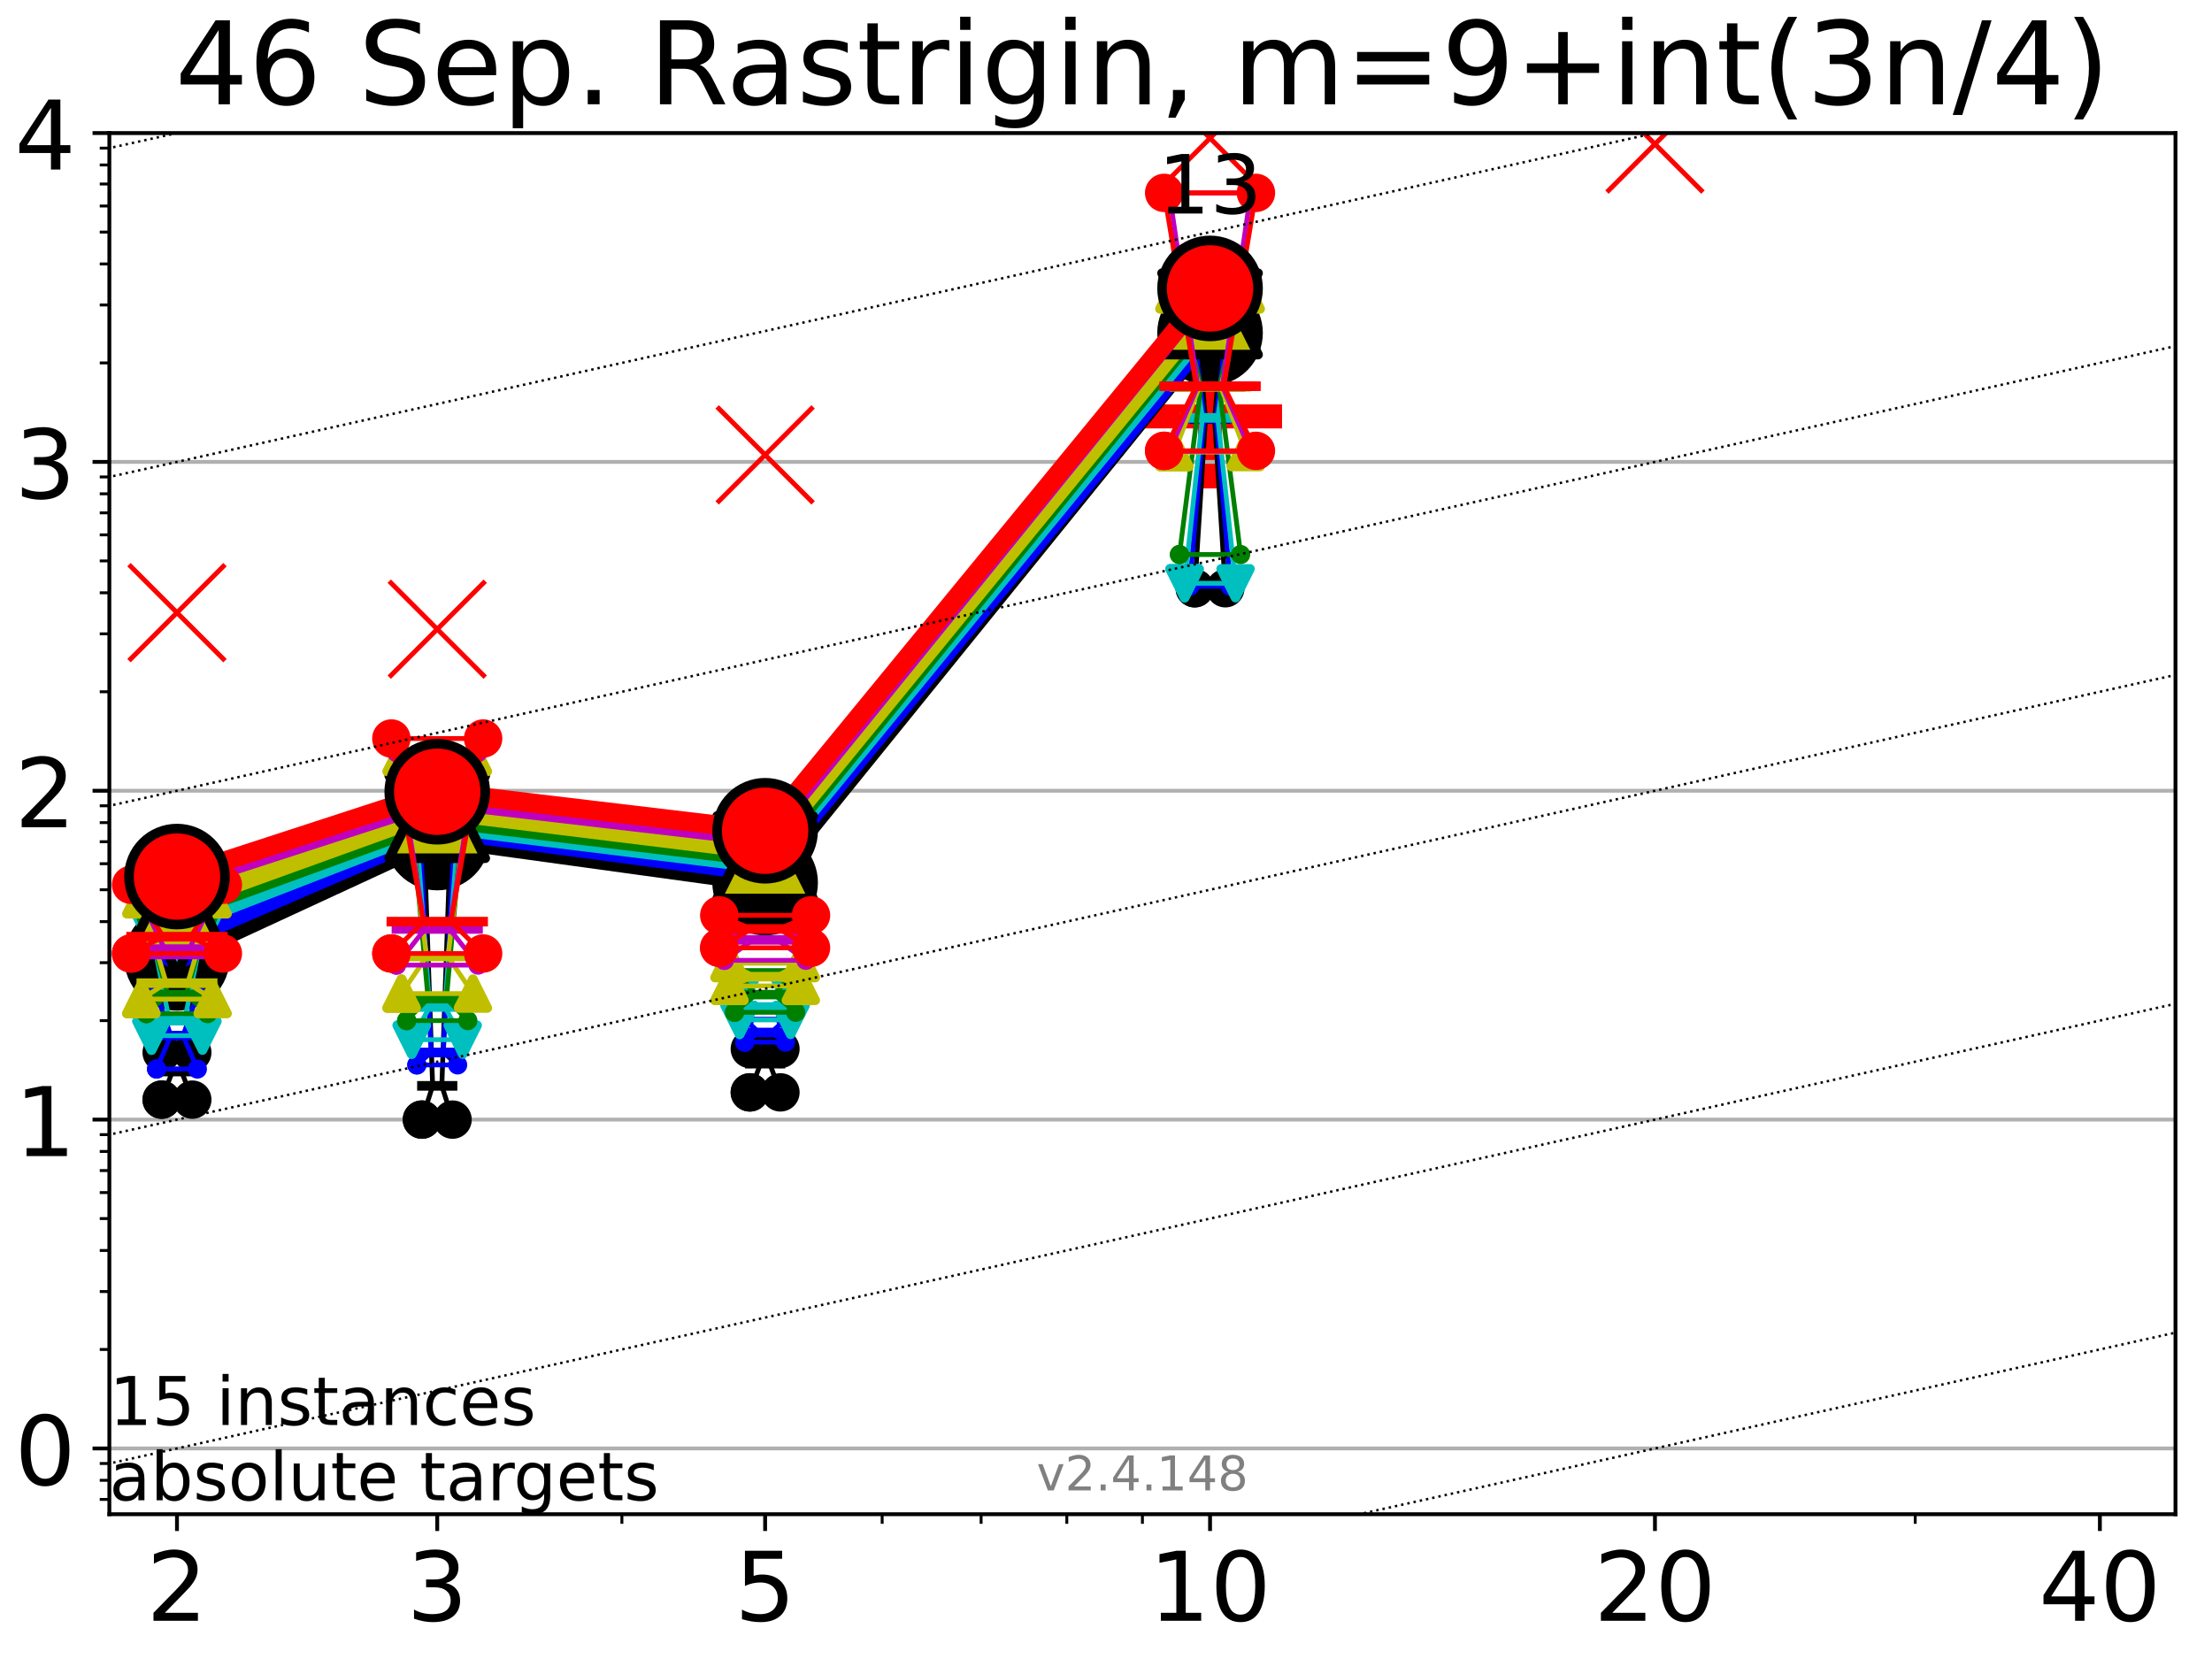 <?xml version="1.0" encoding="utf-8" standalone="no"?>
<!DOCTYPE svg PUBLIC "-//W3C//DTD SVG 1.1//EN"
  "http://www.w3.org/Graphics/SVG/1.1/DTD/svg11.dtd">
<!-- Created with matplotlib (https://matplotlib.org/) -->
<svg height="345.6pt" version="1.1" viewBox="0 0 460.8 345.6" width="460.8pt" xmlns="http://www.w3.org/2000/svg" xmlns:xlink="http://www.w3.org/1999/xlink">
 <defs>
  <style type="text/css">*{stroke-linecap:butt;stroke-linejoin:round;}</style>
 </defs>
 <g id="figure_1">
  <g id="patch_1">
   <path d="M 0 345.6 
L 460.8 345.6 
L 460.8 0 
L 0 0 
z
" style="fill:#ffffff;"/>
  </g>
  <g id="axes_1">
   <g id="patch_2">
    <path d="M 22.78 315.44 
L 453.192 315.44 
L 453.192 27.72 
L 22.78 27.72 
z
" style="fill:#ffffff;"/>
   </g>
   <g id="line2d_1">
    <defs>
     <path d="M -15 0 
L 15 0 
M 0 15 
L 0 -15 
" id="m92d8649920" style="stroke:#ff0000;stroke-width:5;"/>
    </defs>
    <g clip-path="url(#pd0c4cbb323)">
     <use style="fill:#ff0000;stroke:#ff0000;stroke-width:5;" x="252.074" xlink:href="#m92d8649920" y="86.748"/>
    </g>
   </g>
   <g id="matplotlib.axis_1">
    <g id="xtick_1">
     <g id="line2d_2">
      <defs>
       <path d="M 0 0 
L 0 3.5 
" id="m3b625fa6cd" style="stroke:#000000;stroke-width:0.8;"/>
      </defs>
      <g>
       <use style="stroke:#000000;stroke-width:0.8;" x="36.868" xlink:href="#m3b625fa6cd" y="315.44"/>
      </g>
     </g>
     <g id="text_1">
      <!-- 2 -->
      <g transform="translate(30.506 337.637)scale(0.2 -0.2)">
       <defs>
        <path d="M 19.188 8.297 
L 53.609 8.297 
L 53.609 0 
L 7.328 0 
L 7.328 8.297 
Q 12.938 14.109 22.625 23.891 
Q 32.328 33.688 34.812 36.531 
Q 39.547 41.844 41.422 45.531 
Q 43.312 49.219 43.312 52.781 
Q 43.312 58.594 39.234 62.25 
Q 35.156 65.922 28.609 65.922 
Q 23.969 65.922 18.812 64.312 
Q 13.672 62.703 7.812 59.422 
L 7.812 69.391 
Q 13.766 71.781 18.938 73 
Q 24.125 74.219 28.422 74.219 
Q 39.75 74.219 46.484 68.547 
Q 53.219 62.891 53.219 53.422 
Q 53.219 48.922 51.531 44.891 
Q 49.859 40.875 45.406 35.406 
Q 44.188 33.984 37.641 27.219 
Q 31.109 20.453 19.188 8.297 
z
" id="DejaVuSans-50"/>
       </defs>
       <use xlink:href="#DejaVuSans-50"/>
      </g>
     </g>
    </g>
    <g id="xtick_2">
     <g id="line2d_3">
      <g>
       <use style="stroke:#000000;stroke-width:0.8;" x="91.085" xlink:href="#m3b625fa6cd" y="315.44"/>
      </g>
     </g>
     <g id="text_2">
      <!-- 3 -->
      <g transform="translate(84.723 337.637)scale(0.2 -0.2)">
       <defs>
        <path d="M 40.578 39.312 
Q 47.656 37.797 51.625 33 
Q 55.609 28.219 55.609 21.188 
Q 55.609 10.406 48.188 4.484 
Q 40.766 -1.422 27.094 -1.422 
Q 22.516 -1.422 17.656 -0.516 
Q 12.797 0.391 7.625 2.203 
L 7.625 11.719 
Q 11.719 9.328 16.594 8.109 
Q 21.484 6.891 26.812 6.891 
Q 36.078 6.891 40.938 10.547 
Q 45.797 14.203 45.797 21.188 
Q 45.797 27.641 41.281 31.266 
Q 36.766 34.906 28.719 34.906 
L 20.219 34.906 
L 20.219 43.016 
L 29.109 43.016 
Q 36.375 43.016 40.234 45.922 
Q 44.094 48.828 44.094 54.297 
Q 44.094 59.906 40.109 62.906 
Q 36.141 65.922 28.719 65.922 
Q 24.656 65.922 20.016 65.031 
Q 15.375 64.156 9.812 62.312 
L 9.812 71.094 
Q 15.438 72.656 20.344 73.438 
Q 25.25 74.219 29.594 74.219 
Q 40.828 74.219 47.359 69.109 
Q 53.906 64.016 53.906 55.328 
Q 53.906 49.266 50.438 45.094 
Q 46.969 40.922 40.578 39.312 
z
" id="DejaVuSans-51"/>
       </defs>
       <use xlink:href="#DejaVuSans-51"/>
      </g>
     </g>
    </g>
    <g id="xtick_3">
     <g id="line2d_4">
      <g>
       <use style="stroke:#000000;stroke-width:0.8;" x="159.39" xlink:href="#m3b625fa6cd" y="315.44"/>
      </g>
     </g>
     <g id="text_3">
      <!-- 5 -->
      <g transform="translate(153.028 337.637)scale(0.2 -0.2)">
       <defs>
        <path d="M 10.797 72.906 
L 49.516 72.906 
L 49.516 64.594 
L 19.828 64.594 
L 19.828 46.734 
Q 21.969 47.469 24.109 47.828 
Q 26.266 48.188 28.422 48.188 
Q 40.625 48.188 47.75 41.5 
Q 54.891 34.812 54.891 23.391 
Q 54.891 11.625 47.562 5.094 
Q 40.234 -1.422 26.906 -1.422 
Q 22.312 -1.422 17.547 -0.641 
Q 12.797 0.141 7.719 1.703 
L 7.719 11.625 
Q 12.109 9.234 16.797 8.062 
Q 21.484 6.891 26.703 6.891 
Q 35.156 6.891 40.078 11.328 
Q 45.016 15.766 45.016 23.391 
Q 45.016 31 40.078 35.438 
Q 35.156 39.891 26.703 39.891 
Q 22.75 39.891 18.812 39.016 
Q 14.891 38.141 10.797 36.281 
z
" id="DejaVuSans-53"/>
       </defs>
       <use xlink:href="#DejaVuSans-53"/>
      </g>
     </g>
    </g>
    <g id="xtick_4">
     <g id="line2d_5">
      <g>
       <use style="stroke:#000000;stroke-width:0.8;" x="252.074" xlink:href="#m3b625fa6cd" y="315.44"/>
      </g>
     </g>
     <g id="text_4">
      <!-- 10 -->
      <g transform="translate(239.349 337.637)scale(0.2 -0.2)">
       <defs>
        <path d="M 12.406 8.297 
L 28.516 8.297 
L 28.516 63.922 
L 10.984 60.406 
L 10.984 69.391 
L 28.422 72.906 
L 38.281 72.906 
L 38.281 8.297 
L 54.391 8.297 
L 54.391 0 
L 12.406 0 
z
" id="DejaVuSans-49"/>
        <path d="M 31.781 66.406 
Q 24.172 66.406 20.328 58.906 
Q 16.5 51.422 16.5 36.375 
Q 16.5 21.391 20.328 13.891 
Q 24.172 6.391 31.781 6.391 
Q 39.453 6.391 43.281 13.891 
Q 47.125 21.391 47.125 36.375 
Q 47.125 51.422 43.281 58.906 
Q 39.453 66.406 31.781 66.406 
z
M 31.781 74.219 
Q 44.047 74.219 50.516 64.516 
Q 56.984 54.828 56.984 36.375 
Q 56.984 17.969 50.516 8.266 
Q 44.047 -1.422 31.781 -1.422 
Q 19.531 -1.422 13.062 8.266 
Q 6.594 17.969 6.594 36.375 
Q 6.594 54.828 13.062 64.516 
Q 19.531 74.219 31.781 74.219 
z
" id="DejaVuSans-48"/>
       </defs>
       <use xlink:href="#DejaVuSans-49"/>
       <use x="63.623" xlink:href="#DejaVuSans-48"/>
      </g>
     </g>
    </g>
    <g id="xtick_5">
     <g id="line2d_6">
      <g>
       <use style="stroke:#000000;stroke-width:0.8;" x="344.758" xlink:href="#m3b625fa6cd" y="315.44"/>
      </g>
     </g>
     <g id="text_5">
      <!-- 20 -->
      <g transform="translate(332.033 337.637)scale(0.2 -0.2)">
       <use xlink:href="#DejaVuSans-50"/>
       <use x="63.623" xlink:href="#DejaVuSans-48"/>
      </g>
     </g>
    </g>
    <g id="xtick_6">
     <g id="line2d_7">
      <g>
       <use style="stroke:#000000;stroke-width:0.8;" x="437.443" xlink:href="#m3b625fa6cd" y="315.44"/>
      </g>
     </g>
     <g id="text_6">
      <!-- 40 -->
      <g transform="translate(424.718 337.637)scale(0.2 -0.2)">
       <defs>
        <path d="M 37.797 64.312 
L 12.891 25.391 
L 37.797 25.391 
z
M 35.203 72.906 
L 47.609 72.906 
L 47.609 25.391 
L 58.016 25.391 
L 58.016 17.188 
L 47.609 17.188 
L 47.609 0 
L 37.797 0 
L 37.797 17.188 
L 4.891 17.188 
L 4.891 26.703 
z
" id="DejaVuSans-52"/>
       </defs>
       <use xlink:href="#DejaVuSans-52"/>
       <use x="63.623" xlink:href="#DejaVuSans-48"/>
      </g>
     </g>
    </g>
    <g id="xtick_7">
     <g id="line2d_8">
      <defs>
       <path d="M 0 0 
L 0 2 
" id="mfd7b50023d" style="stroke:#000000;stroke-width:0.6;"/>
      </defs>
      <g>
       <use style="stroke:#000000;stroke-width:0.6;" x="129.552" xlink:href="#mfd7b50023d" y="315.44"/>
      </g>
     </g>
    </g>
    <g id="xtick_8">
     <g id="line2d_9">
      <g>
       <use style="stroke:#000000;stroke-width:0.6;" x="183.769" xlink:href="#mfd7b50023d" y="315.44"/>
      </g>
     </g>
    </g>
    <g id="xtick_9">
     <g id="line2d_10">
      <g>
       <use style="stroke:#000000;stroke-width:0.6;" x="204.381" xlink:href="#mfd7b50023d" y="315.44"/>
      </g>
     </g>
    </g>
    <g id="xtick_10">
     <g id="line2d_11">
      <g>
       <use style="stroke:#000000;stroke-width:0.6;" x="222.237" xlink:href="#mfd7b50023d" y="315.44"/>
      </g>
     </g>
    </g>
    <g id="xtick_11">
     <g id="line2d_12">
      <g>
       <use style="stroke:#000000;stroke-width:0.6;" x="237.986" xlink:href="#mfd7b50023d" y="315.44"/>
      </g>
     </g>
    </g>
    <g id="xtick_12">
     <g id="line2d_13">
      <g>
       <use style="stroke:#000000;stroke-width:0.6;" x="398.975" xlink:href="#mfd7b50023d" y="315.44"/>
      </g>
     </g>
    </g>
   </g>
   <g id="matplotlib.axis_2">
    <g id="ytick_1">
     <g id="line2d_14">
      <path clip-path="url(#pd0c4cbb323)" d="M 22.78 301.739 
L 453.192 301.739 
" style="fill:none;stroke:#b0b0b0;stroke-linecap:square;stroke-width:0.8;"/>
     </g>
     <g id="line2d_15">
      <defs>
       <path d="M 0 0 
L -3.5 0 
" id="m681ab6387e" style="stroke:#000000;stroke-width:0.8;"/>
      </defs>
      <g>
       <use style="stroke:#000000;stroke-width:0.8;" x="22.78" xlink:href="#m681ab6387e" y="301.739"/>
      </g>
     </g>
     <g id="text_7">
      <!-- 0 -->
      <g transform="translate(3.055 309.337)scale(0.2 -0.2)">
       <use xlink:href="#DejaVuSans-48"/>
      </g>
     </g>
    </g>
    <g id="ytick_2">
     <g id="line2d_16">
      <path clip-path="url(#pd0c4cbb323)" d="M 22.78 233.234 
L 453.192 233.234 
" style="fill:none;stroke:#b0b0b0;stroke-linecap:square;stroke-width:0.8;"/>
     </g>
     <g id="line2d_17">
      <g>
       <use style="stroke:#000000;stroke-width:0.8;" x="22.78" xlink:href="#m681ab6387e" y="233.234"/>
      </g>
     </g>
     <g id="text_8">
      <!-- 1 -->
      <g transform="translate(3.055 240.833)scale(0.2 -0.2)">
       <use xlink:href="#DejaVuSans-49"/>
      </g>
     </g>
    </g>
    <g id="ytick_3">
     <g id="line2d_18">
      <path clip-path="url(#pd0c4cbb323)" d="M 22.78 164.73 
L 453.192 164.73 
" style="fill:none;stroke:#b0b0b0;stroke-linecap:square;stroke-width:0.8;"/>
     </g>
     <g id="line2d_19">
      <g>
       <use style="stroke:#000000;stroke-width:0.8;" x="22.78" xlink:href="#m681ab6387e" y="164.73"/>
      </g>
     </g>
     <g id="text_9">
      <!-- 2 -->
      <g transform="translate(3.055 172.328)scale(0.2 -0.2)">
       <use xlink:href="#DejaVuSans-50"/>
      </g>
     </g>
    </g>
    <g id="ytick_4">
     <g id="line2d_20">
      <path clip-path="url(#pd0c4cbb323)" d="M 22.78 96.225 
L 453.192 96.225 
" style="fill:none;stroke:#b0b0b0;stroke-linecap:square;stroke-width:0.8;"/>
     </g>
     <g id="line2d_21">
      <g>
       <use style="stroke:#000000;stroke-width:0.8;" x="22.78" xlink:href="#m681ab6387e" y="96.225"/>
      </g>
     </g>
     <g id="text_10">
      <!-- 3 -->
      <g transform="translate(3.055 103.823)scale(0.2 -0.2)">
       <use xlink:href="#DejaVuSans-51"/>
      </g>
     </g>
    </g>
    <g id="ytick_5">
     <g id="line2d_22">
      <path clip-path="url(#pd0c4cbb323)" d="M 22.78 27.72 
L 453.192 27.72 
" style="fill:none;stroke:#b0b0b0;stroke-linecap:square;stroke-width:0.8;"/>
     </g>
     <g id="line2d_23">
      <g>
       <use style="stroke:#000000;stroke-width:0.8;" x="22.78" xlink:href="#m681ab6387e" y="27.72"/>
      </g>
     </g>
     <g id="text_11">
      <!-- 4 -->
      <g transform="translate(3.055 35.318)scale(0.2 -0.2)">
       <use xlink:href="#DejaVuSans-52"/>
      </g>
     </g>
    </g>
    <g id="ytick_6">
     <g id="line2d_24">
      <defs>
       <path d="M 0 0 
L -2 0 
" id="ma9fb2495e0" style="stroke:#000000;stroke-width:0.6;"/>
      </defs>
      <g>
       <use style="stroke:#000000;stroke-width:0.6;" x="22.78" xlink:href="#ma9fb2495e0" y="312.351"/>
      </g>
     </g>
    </g>
    <g id="ytick_7">
     <g id="line2d_25">
      <g>
       <use style="stroke:#000000;stroke-width:0.6;" x="22.78" xlink:href="#ma9fb2495e0" y="308.378"/>
      </g>
     </g>
    </g>
    <g id="ytick_8">
     <g id="line2d_26">
      <g>
       <use style="stroke:#000000;stroke-width:0.6;" x="22.78" xlink:href="#ma9fb2495e0" y="304.874"/>
      </g>
     </g>
    </g>
    <g id="ytick_9">
     <g id="line2d_27">
      <g>
       <use style="stroke:#000000;stroke-width:0.6;" x="22.78" xlink:href="#ma9fb2495e0" y="281.117"/>
      </g>
     </g>
    </g>
    <g id="ytick_10">
     <g id="line2d_28">
      <g>
       <use style="stroke:#000000;stroke-width:0.6;" x="22.78" xlink:href="#ma9fb2495e0" y="269.054"/>
      </g>
     </g>
    </g>
    <g id="ytick_11">
     <g id="line2d_29">
      <g>
       <use style="stroke:#000000;stroke-width:0.6;" x="22.78" xlink:href="#ma9fb2495e0" y="260.495"/>
      </g>
     </g>
    </g>
    <g id="ytick_12">
     <g id="line2d_30">
      <g>
       <use style="stroke:#000000;stroke-width:0.6;" x="22.78" xlink:href="#ma9fb2495e0" y="253.856"/>
      </g>
     </g>
    </g>
    <g id="ytick_13">
     <g id="line2d_31">
      <g>
       <use style="stroke:#000000;stroke-width:0.6;" x="22.78" xlink:href="#ma9fb2495e0" y="248.432"/>
      </g>
     </g>
    </g>
    <g id="ytick_14">
     <g id="line2d_32">
      <g>
       <use style="stroke:#000000;stroke-width:0.6;" x="22.78" xlink:href="#ma9fb2495e0" y="243.846"/>
      </g>
     </g>
    </g>
    <g id="ytick_15">
     <g id="line2d_33">
      <g>
       <use style="stroke:#000000;stroke-width:0.6;" x="22.78" xlink:href="#ma9fb2495e0" y="239.873"/>
      </g>
     </g>
    </g>
    <g id="ytick_16">
     <g id="line2d_34">
      <g>
       <use style="stroke:#000000;stroke-width:0.6;" x="22.78" xlink:href="#ma9fb2495e0" y="236.369"/>
      </g>
     </g>
    </g>
    <g id="ytick_17">
     <g id="line2d_35">
      <g>
       <use style="stroke:#000000;stroke-width:0.6;" x="22.78" xlink:href="#ma9fb2495e0" y="212.612"/>
      </g>
     </g>
    </g>
    <g id="ytick_18">
     <g id="line2d_36">
      <g>
       <use style="stroke:#000000;stroke-width:0.6;" x="22.78" xlink:href="#ma9fb2495e0" y="200.549"/>
      </g>
     </g>
    </g>
    <g id="ytick_19">
     <g id="line2d_37">
      <g>
       <use style="stroke:#000000;stroke-width:0.6;" x="22.78" xlink:href="#ma9fb2495e0" y="191.99"/>
      </g>
     </g>
    </g>
    <g id="ytick_20">
     <g id="line2d_38">
      <g>
       <use style="stroke:#000000;stroke-width:0.6;" x="22.78" xlink:href="#ma9fb2495e0" y="185.352"/>
      </g>
     </g>
    </g>
    <g id="ytick_21">
     <g id="line2d_39">
      <g>
       <use style="stroke:#000000;stroke-width:0.6;" x="22.78" xlink:href="#ma9fb2495e0" y="179.927"/>
      </g>
     </g>
    </g>
    <g id="ytick_22">
     <g id="line2d_40">
      <g>
       <use style="stroke:#000000;stroke-width:0.6;" x="22.78" xlink:href="#ma9fb2495e0" y="175.341"/>
      </g>
     </g>
    </g>
    <g id="ytick_23">
     <g id="line2d_41">
      <g>
       <use style="stroke:#000000;stroke-width:0.6;" x="22.78" xlink:href="#ma9fb2495e0" y="171.368"/>
      </g>
     </g>
    </g>
    <g id="ytick_24">
     <g id="line2d_42">
      <g>
       <use style="stroke:#000000;stroke-width:0.6;" x="22.78" xlink:href="#ma9fb2495e0" y="167.864"/>
      </g>
     </g>
    </g>
    <g id="ytick_25">
     <g id="line2d_43">
      <g>
       <use style="stroke:#000000;stroke-width:0.6;" x="22.78" xlink:href="#ma9fb2495e0" y="144.108"/>
      </g>
     </g>
    </g>
    <g id="ytick_26">
     <g id="line2d_44">
      <g>
       <use style="stroke:#000000;stroke-width:0.6;" x="22.78" xlink:href="#ma9fb2495e0" y="132.044"/>
      </g>
     </g>
    </g>
    <g id="ytick_27">
     <g id="line2d_45">
      <g>
       <use style="stroke:#000000;stroke-width:0.6;" x="22.78" xlink:href="#ma9fb2495e0" y="123.486"/>
      </g>
     </g>
    </g>
    <g id="ytick_28">
     <g id="line2d_46">
      <g>
       <use style="stroke:#000000;stroke-width:0.6;" x="22.78" xlink:href="#ma9fb2495e0" y="116.847"/>
      </g>
     </g>
    </g>
    <g id="ytick_29">
     <g id="line2d_47">
      <g>
       <use style="stroke:#000000;stroke-width:0.6;" x="22.78" xlink:href="#ma9fb2495e0" y="111.422"/>
      </g>
     </g>
    </g>
    <g id="ytick_30">
     <g id="line2d_48">
      <g>
       <use style="stroke:#000000;stroke-width:0.6;" x="22.78" xlink:href="#ma9fb2495e0" y="106.836"/>
      </g>
     </g>
    </g>
    <g id="ytick_31">
     <g id="line2d_49">
      <g>
       <use style="stroke:#000000;stroke-width:0.6;" x="22.78" xlink:href="#ma9fb2495e0" y="102.864"/>
      </g>
     </g>
    </g>
    <g id="ytick_32">
     <g id="line2d_50">
      <g>
       <use style="stroke:#000000;stroke-width:0.6;" x="22.78" xlink:href="#ma9fb2495e0" y="99.359"/>
      </g>
     </g>
    </g>
    <g id="ytick_33">
     <g id="line2d_51">
      <g>
       <use style="stroke:#000000;stroke-width:0.6;" x="22.78" xlink:href="#ma9fb2495e0" y="75.603"/>
      </g>
     </g>
    </g>
    <g id="ytick_34">
     <g id="line2d_52">
      <g>
       <use style="stroke:#000000;stroke-width:0.6;" x="22.78" xlink:href="#ma9fb2495e0" y="63.54"/>
      </g>
     </g>
    </g>
    <g id="ytick_35">
     <g id="line2d_53">
      <g>
       <use style="stroke:#000000;stroke-width:0.6;" x="22.78" xlink:href="#ma9fb2495e0" y="54.981"/>
      </g>
     </g>
    </g>
    <g id="ytick_36">
     <g id="line2d_54">
      <g>
       <use style="stroke:#000000;stroke-width:0.6;" x="22.78" xlink:href="#ma9fb2495e0" y="48.342"/>
      </g>
     </g>
    </g>
    <g id="ytick_37">
     <g id="line2d_55">
      <g>
       <use style="stroke:#000000;stroke-width:0.6;" x="22.78" xlink:href="#ma9fb2495e0" y="42.918"/>
      </g>
     </g>
    </g>
    <g id="ytick_38">
     <g id="line2d_56">
      <g>
       <use style="stroke:#000000;stroke-width:0.6;" x="22.78" xlink:href="#ma9fb2495e0" y="38.332"/>
      </g>
     </g>
    </g>
    <g id="ytick_39">
     <g id="line2d_57">
      <g>
       <use style="stroke:#000000;stroke-width:0.6;" x="22.78" xlink:href="#ma9fb2495e0" y="34.359"/>
      </g>
     </g>
    </g>
    <g id="ytick_40">
     <g id="line2d_58">
      <g>
       <use style="stroke:#000000;stroke-width:0.6;" x="22.78" xlink:href="#ma9fb2495e0" y="30.855"/>
      </g>
     </g>
    </g>
   </g>
   <g id="line2d_59">
    <path clip-path="url(#pd0c4cbb323)" d="M 33.682 229.076 
L 35.912 223.224 
L 33.682 219.251 
L 40.054 219.251 
L 37.824 223.224 
L 40.054 229.076 
L 33.682 229.076 
" style="fill:none;stroke:#000000;stroke-linecap:square;"/>
   </g>
   <g id="line2d_60">
    <path clip-path="url(#pd0c4cbb323)" d="M 33.682 229.076 
L 40.054 229.076 
L 40.054 219.251 
L 33.682 219.251 
L 33.682 229.076 
" style="fill:none;"/>
    <defs>
     <path d="M 0 3 
C 0.796 3 1.559 2.684 2.121 2.121 
C 2.684 1.559 3 0.796 3 0 
C 3 -0.796 2.684 -1.559 2.121 -2.121 
C 1.559 -2.684 0.796 -3 0 -3 
C -0.796 -3 -1.559 -2.684 -2.121 -2.121 
C -2.684 -1.559 -3 -0.796 -3 0 
C -3 0.796 -2.684 1.559 -2.121 2.121 
C -1.559 2.684 -0.796 3 0 3 
z
" id="m5a1dac40e3" style="stroke:#000000;stroke-width:2;"/>
    </defs>
    <g clip-path="url(#pd0c4cbb323)">
     <use style="stroke:#000000;stroke-width:2;" x="33.682" xlink:href="#m5a1dac40e3" y="229.076"/>
     <use style="stroke:#000000;stroke-width:2;" x="40.054" xlink:href="#m5a1dac40e3" y="229.076"/>
     <use style="stroke:#000000;stroke-width:2;" x="40.054" xlink:href="#m5a1dac40e3" y="219.251"/>
     <use style="stroke:#000000;stroke-width:2;" x="33.682" xlink:href="#m5a1dac40e3" y="219.251"/>
     <use style="stroke:#000000;stroke-width:2;" x="33.682" xlink:href="#m5a1dac40e3" y="229.076"/>
    </g>
   </g>
   <g id="line2d_61">
    <path clip-path="url(#pd0c4cbb323)" d="M 33.682 223.224 
L 40.054 223.224 
" style="fill:none;stroke:#000000;stroke-linecap:square;stroke-width:2;"/>
   </g>
   <g id="line2d_62">
    <path clip-path="url(#pd0c4cbb323)" d="M 87.899 233.234 
L 90.129 226.201 
L 87.899 162.44 
L 94.271 162.44 
L 92.041 226.201 
L 94.271 233.234 
L 87.899 233.234 
" style="fill:none;stroke:#000000;stroke-linecap:square;"/>
   </g>
   <g id="line2d_63">
    <path clip-path="url(#pd0c4cbb323)" d="M 87.899 233.234 
L 94.271 233.234 
L 94.271 162.44 
L 87.899 162.44 
L 87.899 233.234 
" style="fill:none;"/>
    <g clip-path="url(#pd0c4cbb323)">
     <use style="stroke:#000000;stroke-width:2;" x="87.899" xlink:href="#m5a1dac40e3" y="233.234"/>
     <use style="stroke:#000000;stroke-width:2;" x="94.271" xlink:href="#m5a1dac40e3" y="233.234"/>
     <use style="stroke:#000000;stroke-width:2;" x="94.271" xlink:href="#m5a1dac40e3" y="162.44"/>
     <use style="stroke:#000000;stroke-width:2;" x="87.899" xlink:href="#m5a1dac40e3" y="162.44"/>
     <use style="stroke:#000000;stroke-width:2;" x="87.899" xlink:href="#m5a1dac40e3" y="233.234"/>
    </g>
   </g>
   <g id="line2d_64">
    <path clip-path="url(#pd0c4cbb323)" d="M 87.899 226.201 
L 94.271 226.201 
" style="fill:none;stroke:#000000;stroke-linecap:square;stroke-width:2;"/>
   </g>
   <g id="line2d_65">
    <path clip-path="url(#pd0c4cbb323)" d="M 156.204 227.563 
L 158.434 221.571 
L 156.204 218.516 
L 162.576 218.516 
L 160.346 221.571 
L 162.576 227.563 
L 156.204 227.563 
" style="fill:none;stroke:#000000;stroke-linecap:square;"/>
   </g>
   <g id="line2d_66">
    <path clip-path="url(#pd0c4cbb323)" d="M 156.204 227.563 
L 162.576 227.563 
L 162.576 218.516 
L 156.204 218.516 
L 156.204 227.563 
" style="fill:none;"/>
    <g clip-path="url(#pd0c4cbb323)">
     <use style="stroke:#000000;stroke-width:2;" x="156.204" xlink:href="#m5a1dac40e3" y="227.563"/>
     <use style="stroke:#000000;stroke-width:2;" x="162.576" xlink:href="#m5a1dac40e3" y="227.563"/>
     <use style="stroke:#000000;stroke-width:2;" x="162.576" xlink:href="#m5a1dac40e3" y="218.516"/>
     <use style="stroke:#000000;stroke-width:2;" x="156.204" xlink:href="#m5a1dac40e3" y="218.516"/>
     <use style="stroke:#000000;stroke-width:2;" x="156.204" xlink:href="#m5a1dac40e3" y="227.563"/>
    </g>
   </g>
   <g id="line2d_67">
    <path clip-path="url(#pd0c4cbb323)" d="M 156.204 221.571 
L 162.576 221.571 
" style="fill:none;stroke:#000000;stroke-linecap:square;stroke-width:2;"/>
   </g>
   <g id="line2d_68">
    <path clip-path="url(#pd0c4cbb323)" d="M 248.888 122.541 
L 251.118 87.29 
L 248.888 61.692 
L 255.26 61.692 
L 253.03 87.29 
L 255.26 122.541 
L 248.888 122.541 
" style="fill:none;stroke:#000000;stroke-linecap:square;"/>
   </g>
   <g id="line2d_69">
    <path clip-path="url(#pd0c4cbb323)" d="M 248.888 122.541 
L 255.26 122.541 
L 255.26 61.692 
L 248.888 61.692 
L 248.888 122.541 
" style="fill:none;"/>
    <g clip-path="url(#pd0c4cbb323)">
     <use style="stroke:#000000;stroke-width:2;" x="248.888" xlink:href="#m5a1dac40e3" y="122.541"/>
     <use style="stroke:#000000;stroke-width:2;" x="255.26" xlink:href="#m5a1dac40e3" y="122.541"/>
     <use style="stroke:#000000;stroke-width:2;" x="255.26" xlink:href="#m5a1dac40e3" y="61.692"/>
     <use style="stroke:#000000;stroke-width:2;" x="248.888" xlink:href="#m5a1dac40e3" y="61.692"/>
     <use style="stroke:#000000;stroke-width:2;" x="248.888" xlink:href="#m5a1dac40e3" y="122.541"/>
    </g>
   </g>
   <g id="line2d_70">
    <path clip-path="url(#pd0c4cbb323)" d="M 248.888 87.29 
L 255.26 87.29 
" style="fill:none;stroke:#000000;stroke-linecap:square;stroke-width:2;"/>
   </g>
   <g id="line2d_71">
    <path clip-path="url(#pd0c4cbb323)" d="M 36.868 199.542 
L 91.085 174.475 
" style="fill:none;stroke:#000000;stroke-linecap:square;stroke-width:4;"/>
   </g>
   <g id="line2d_72">
    <path clip-path="url(#pd0c4cbb323)" d="M 91.085 174.475 
L 159.39 183.866 
" style="fill:none;stroke:#000000;stroke-linecap:square;stroke-width:4;"/>
   </g>
   <g id="line2d_73">
    <path clip-path="url(#pd0c4cbb323)" d="M 159.39 183.866 
L 252.074 69.357 
" style="fill:none;stroke:#000000;stroke-linecap:square;stroke-width:4;"/>
   </g>
   <g id="line2d_74">
    <path clip-path="url(#pd0c4cbb323)" d="M 36.868 199.542 
L 91.085 174.475 
L 159.39 183.866 
L 252.074 69.357 
" style="fill:none;"/>
    <defs>
     <path d="M 0 10 
C 2.652 10 5.196 8.946 7.071 7.071 
C 8.946 5.196 10 2.652 10 0 
C 10 -2.652 8.946 -5.196 7.071 -7.071 
C 5.196 -8.946 2.652 -10 0 -10 
C -2.652 -10 -5.196 -8.946 -7.071 -7.071 
C -8.946 -5.196 -10 -2.652 -10 0 
C -10 2.652 -8.946 5.196 -7.071 7.071 
C -5.196 8.946 -2.652 10 0 10 
z
" id="m75a994079a" style="stroke:#000000;stroke-width:2;"/>
    </defs>
    <g clip-path="url(#pd0c4cbb323)">
     <use style="stroke:#000000;stroke-width:2;" x="36.868" xlink:href="#m75a994079a" y="199.542"/>
     <use style="stroke:#000000;stroke-width:2;" x="91.085" xlink:href="#m75a994079a" y="174.475"/>
     <use style="stroke:#000000;stroke-width:2;" x="159.39" xlink:href="#m75a994079a" y="183.866"/>
     <use style="stroke:#000000;stroke-width:2;" x="252.074" xlink:href="#m75a994079a" y="69.357"/>
    </g>
   </g>
   <g id="line2d_75">
    <path clip-path="url(#pd0c4cbb323)" d="M 32.62 222.697 
L 35.594 215.747 
L 32.62 207.188 
L 41.116 207.188 
L 38.143 215.747 
L 41.116 222.697 
L 32.62 222.697 
" style="fill:none;stroke:#0000ff;stroke-linecap:square;"/>
   </g>
   <g id="line2d_76">
    <path clip-path="url(#pd0c4cbb323)" d="M 32.62 222.697 
L 41.116 222.697 
L 41.116 207.188 
L 32.62 207.188 
L 32.62 222.697 
" style="fill:none;"/>
    <defs>
     <path d="M 0 1.5 
C 0.398 1.5 0.779 1.342 1.061 1.061 
C 1.342 0.779 1.5 0.398 1.5 0 
C 1.5 -0.398 1.342 -0.779 1.061 -1.061 
C 0.779 -1.342 0.398 -1.5 0 -1.5 
C -0.398 -1.5 -0.779 -1.342 -1.061 -1.061 
C -1.342 -0.779 -1.5 -0.398 -1.5 0 
C -1.5 0.398 -1.342 0.779 -1.061 1.061 
C -0.779 1.342 -0.398 1.5 0 1.5 
z
" id="mfd7d61a5f3" style="stroke:#0000ff;"/>
    </defs>
    <g clip-path="url(#pd0c4cbb323)">
     <use style="fill:#0000ff;stroke:#0000ff;" x="32.62" xlink:href="#mfd7d61a5f3" y="222.697"/>
     <use style="fill:#0000ff;stroke:#0000ff;" x="41.116" xlink:href="#mfd7d61a5f3" y="222.697"/>
     <use style="fill:#0000ff;stroke:#0000ff;" x="41.116" xlink:href="#mfd7d61a5f3" y="207.188"/>
     <use style="fill:#0000ff;stroke:#0000ff;" x="32.62" xlink:href="#mfd7d61a5f3" y="207.188"/>
     <use style="fill:#0000ff;stroke:#0000ff;" x="32.62" xlink:href="#mfd7d61a5f3" y="222.697"/>
    </g>
   </g>
   <g id="line2d_77">
    <path clip-path="url(#pd0c4cbb323)" d="M 32.62 215.747 
L 41.116 215.747 
" style="fill:none;stroke:#0000ff;stroke-linecap:square;stroke-width:2;"/>
   </g>
   <g id="line2d_78">
    <path clip-path="url(#pd0c4cbb323)" d="M 86.837 221.84 
L 89.811 219.251 
L 86.837 160.918 
L 95.333 160.918 
L 92.359 219.251 
L 95.333 221.84 
L 86.837 221.84 
" style="fill:none;stroke:#0000ff;stroke-linecap:square;"/>
   </g>
   <g id="line2d_79">
    <path clip-path="url(#pd0c4cbb323)" d="M 86.837 221.84 
L 95.333 221.84 
L 95.333 160.918 
L 86.837 160.918 
L 86.837 221.84 
" style="fill:none;"/>
    <g clip-path="url(#pd0c4cbb323)">
     <use style="fill:#0000ff;stroke:#0000ff;" x="86.837" xlink:href="#mfd7d61a5f3" y="221.84"/>
     <use style="fill:#0000ff;stroke:#0000ff;" x="95.333" xlink:href="#mfd7d61a5f3" y="221.84"/>
     <use style="fill:#0000ff;stroke:#0000ff;" x="95.333" xlink:href="#mfd7d61a5f3" y="160.918"/>
     <use style="fill:#0000ff;stroke:#0000ff;" x="86.837" xlink:href="#mfd7d61a5f3" y="160.918"/>
     <use style="fill:#0000ff;stroke:#0000ff;" x="86.837" xlink:href="#mfd7d61a5f3" y="221.84"/>
    </g>
   </g>
   <g id="line2d_80">
    <path clip-path="url(#pd0c4cbb323)" d="M 86.837 219.251 
L 95.333 219.251 
" style="fill:none;stroke:#0000ff;stroke-linecap:square;stroke-width:2;"/>
   </g>
   <g id="line2d_81">
    <path clip-path="url(#pd0c4cbb323)" d="M 155.142 217.099 
L 158.116 215.093 
L 155.142 212.316 
L 163.638 212.316 
L 160.665 215.093 
L 163.638 217.099 
L 155.142 217.099 
" style="fill:none;stroke:#0000ff;stroke-linecap:square;"/>
   </g>
   <g id="line2d_82">
    <path clip-path="url(#pd0c4cbb323)" d="M 155.142 217.099 
L 163.638 217.099 
L 163.638 212.316 
L 155.142 212.316 
L 155.142 217.099 
" style="fill:none;"/>
    <g clip-path="url(#pd0c4cbb323)">
     <use style="fill:#0000ff;stroke:#0000ff;" x="155.142" xlink:href="#mfd7d61a5f3" y="217.099"/>
     <use style="fill:#0000ff;stroke:#0000ff;" x="163.638" xlink:href="#mfd7d61a5f3" y="217.099"/>
     <use style="fill:#0000ff;stroke:#0000ff;" x="163.638" xlink:href="#mfd7d61a5f3" y="212.316"/>
     <use style="fill:#0000ff;stroke:#0000ff;" x="155.142" xlink:href="#mfd7d61a5f3" y="212.316"/>
     <use style="fill:#0000ff;stroke:#0000ff;" x="155.142" xlink:href="#mfd7d61a5f3" y="217.099"/>
    </g>
   </g>
   <g id="line2d_83">
    <path clip-path="url(#pd0c4cbb323)" d="M 155.142 215.093 
L 163.638 215.093 
" style="fill:none;stroke:#0000ff;stroke-linecap:square;stroke-width:2;"/>
   </g>
   <g id="line2d_84">
    <path clip-path="url(#pd0c4cbb323)" d="M 247.826 122.13 
L 250.8 87.197 
L 247.826 61.613 
L 256.322 61.613 
L 253.349 87.197 
L 256.322 122.13 
L 247.826 122.13 
" style="fill:none;stroke:#0000ff;stroke-linecap:square;"/>
   </g>
   <g id="line2d_85">
    <path clip-path="url(#pd0c4cbb323)" d="M 247.826 122.13 
L 256.322 122.13 
L 256.322 61.613 
L 247.826 61.613 
L 247.826 122.13 
" style="fill:none;"/>
    <g clip-path="url(#pd0c4cbb323)">
     <use style="fill:#0000ff;stroke:#0000ff;" x="247.826" xlink:href="#mfd7d61a5f3" y="122.13"/>
     <use style="fill:#0000ff;stroke:#0000ff;" x="256.322" xlink:href="#mfd7d61a5f3" y="122.13"/>
     <use style="fill:#0000ff;stroke:#0000ff;" x="256.322" xlink:href="#mfd7d61a5f3" y="61.613"/>
     <use style="fill:#0000ff;stroke:#0000ff;" x="247.826" xlink:href="#mfd7d61a5f3" y="61.613"/>
     <use style="fill:#0000ff;stroke:#0000ff;" x="247.826" xlink:href="#mfd7d61a5f3" y="122.13"/>
    </g>
   </g>
   <g id="line2d_86">
    <path clip-path="url(#pd0c4cbb323)" d="M 247.826 87.197 
L 256.322 87.197 
" style="fill:none;stroke:#0000ff;stroke-linecap:square;stroke-width:2;"/>
   </g>
   <g id="line2d_87">
    <path clip-path="url(#pd0c4cbb323)" d="M 36.868 196.162 
L 91.085 172.695 
" style="fill:none;stroke:#0000ff;stroke-linecap:square;stroke-width:4;"/>
   </g>
   <g id="line2d_88">
    <path clip-path="url(#pd0c4cbb323)" d="M 91.085 172.695 
L 159.39 181.754 
" style="fill:none;stroke:#0000ff;stroke-linecap:square;stroke-width:4;"/>
   </g>
   <g id="line2d_89">
    <path clip-path="url(#pd0c4cbb323)" d="M 159.39 181.754 
L 252.074 69.145 
" style="fill:none;stroke:#0000ff;stroke-linecap:square;stroke-width:4;"/>
   </g>
   <g id="line2d_90">
    <path clip-path="url(#pd0c4cbb323)" d="M 36.868 196.162 
L 91.085 172.695 
L 159.39 181.754 
L 252.074 69.145 
" style="fill:none;"/>
    <defs>
     <path d="M 0 5 
C 1.326 5 2.598 4.473 3.536 3.536 
C 4.473 2.598 5 1.326 5 0 
C 5 -1.326 4.473 -2.598 3.536 -3.536 
C 2.598 -4.473 1.326 -5 0 -5 
C -1.326 -5 -2.598 -4.473 -3.536 -3.536 
C -4.473 -2.598 -5 -1.326 -5 0 
C -5 1.326 -4.473 2.598 -3.536 3.536 
C -2.598 4.473 -1.326 5 0 5 
z
" id="md574f1ada8" style="stroke:#0000ff;"/>
    </defs>
    <g clip-path="url(#pd0c4cbb323)">
     <use style="fill:#0000ff;stroke:#0000ff;" x="36.868" xlink:href="#md574f1ada8" y="196.162"/>
     <use style="fill:#0000ff;stroke:#0000ff;" x="91.085" xlink:href="#md574f1ada8" y="172.695"/>
     <use style="fill:#0000ff;stroke:#0000ff;" x="159.39" xlink:href="#md574f1ada8" y="181.754"/>
     <use style="fill:#0000ff;stroke:#0000ff;" x="252.074" xlink:href="#md574f1ada8" y="69.145"/>
    </g>
   </g>
   <g id="line2d_91">
    <path clip-path="url(#pd0c4cbb323)" d="M 31.558 215.747 
L 35.275 212.612 
L 31.558 193.91 
L 42.178 193.91 
L 38.461 212.612 
L 42.178 215.747 
L 31.558 215.747 
" style="fill:none;stroke:#00bfbf;stroke-linecap:square;"/>
   </g>
   <g id="line2d_92">
    <path clip-path="url(#pd0c4cbb323)" d="M 31.558 215.747 
L 42.178 215.747 
L 42.178 193.91 
L 31.558 193.91 
L 31.558 215.747 
" style="fill:none;"/>
    <defs>
     <path d="M -0 3 
L 3 -3 
L -3 -3 
z
" id="md6df145423" style="stroke:#00bfbf;stroke-linejoin:miter;stroke-width:2;"/>
    </defs>
    <g clip-path="url(#pd0c4cbb323)">
     <use style="fill:#00bfbf;stroke:#00bfbf;stroke-linejoin:miter;stroke-width:2;" x="31.558" xlink:href="#md6df145423" y="215.747"/>
     <use style="fill:#00bfbf;stroke:#00bfbf;stroke-linejoin:miter;stroke-width:2;" x="42.178" xlink:href="#md6df145423" y="215.747"/>
     <use style="fill:#00bfbf;stroke:#00bfbf;stroke-linejoin:miter;stroke-width:2;" x="42.178" xlink:href="#md6df145423" y="193.91"/>
     <use style="fill:#00bfbf;stroke:#00bfbf;stroke-linejoin:miter;stroke-width:2;" x="31.558" xlink:href="#md6df145423" y="193.91"/>
     <use style="fill:#00bfbf;stroke:#00bfbf;stroke-linejoin:miter;stroke-width:2;" x="31.558" xlink:href="#md6df145423" y="215.747"/>
    </g>
   </g>
   <g id="line2d_93">
    <path clip-path="url(#pd0c4cbb323)" d="M 31.558 212.612 
L 42.178 212.612 
" style="fill:none;stroke:#00bfbf;stroke-linecap:square;stroke-width:2;"/>
   </g>
   <g id="line2d_94">
    <path clip-path="url(#pd0c4cbb323)" d="M 85.775 216.585 
L 89.492 209.777 
L 85.775 160.016 
L 96.395 160.016 
L 92.678 209.777 
L 96.395 216.585 
L 85.775 216.585 
" style="fill:none;stroke:#00bfbf;stroke-linecap:square;"/>
   </g>
   <g id="line2d_95">
    <path clip-path="url(#pd0c4cbb323)" d="M 85.775 216.585 
L 96.395 216.585 
L 96.395 160.016 
L 85.775 160.016 
L 85.775 216.585 
" style="fill:none;"/>
    <g clip-path="url(#pd0c4cbb323)">
     <use style="fill:#00bfbf;stroke:#00bfbf;stroke-linejoin:miter;stroke-width:2;" x="85.775" xlink:href="#md6df145423" y="216.585"/>
     <use style="fill:#00bfbf;stroke:#00bfbf;stroke-linejoin:miter;stroke-width:2;" x="96.395" xlink:href="#md6df145423" y="216.585"/>
     <use style="fill:#00bfbf;stroke:#00bfbf;stroke-linejoin:miter;stroke-width:2;" x="96.395" xlink:href="#md6df145423" y="160.016"/>
     <use style="fill:#00bfbf;stroke:#00bfbf;stroke-linejoin:miter;stroke-width:2;" x="85.775" xlink:href="#md6df145423" y="160.016"/>
     <use style="fill:#00bfbf;stroke:#00bfbf;stroke-linejoin:miter;stroke-width:2;" x="85.775" xlink:href="#md6df145423" y="216.585"/>
    </g>
   </g>
   <g id="line2d_96">
    <path clip-path="url(#pd0c4cbb323)" d="M 85.775 209.777 
L 96.395 209.777 
" style="fill:none;stroke:#00bfbf;stroke-linecap:square;stroke-width:2;"/>
   </g>
   <g id="line2d_97">
    <path clip-path="url(#pd0c4cbb323)" d="M 154.08 212.464 
L 157.797 209.777 
L 154.08 207.312 
L 164.7 207.312 
L 160.983 209.777 
L 164.7 212.464 
L 154.08 212.464 
" style="fill:none;stroke:#00bfbf;stroke-linecap:square;"/>
   </g>
   <g id="line2d_98">
    <path clip-path="url(#pd0c4cbb323)" d="M 154.08 212.464 
L 164.7 212.464 
L 164.7 207.312 
L 154.08 207.312 
L 154.08 212.464 
" style="fill:none;"/>
    <g clip-path="url(#pd0c4cbb323)">
     <use style="fill:#00bfbf;stroke:#00bfbf;stroke-linejoin:miter;stroke-width:2;" x="154.08" xlink:href="#md6df145423" y="212.464"/>
     <use style="fill:#00bfbf;stroke:#00bfbf;stroke-linejoin:miter;stroke-width:2;" x="164.7" xlink:href="#md6df145423" y="212.464"/>
     <use style="fill:#00bfbf;stroke:#00bfbf;stroke-linejoin:miter;stroke-width:2;" x="164.7" xlink:href="#md6df145423" y="207.312"/>
     <use style="fill:#00bfbf;stroke:#00bfbf;stroke-linejoin:miter;stroke-width:2;" x="154.08" xlink:href="#md6df145423" y="207.312"/>
     <use style="fill:#00bfbf;stroke:#00bfbf;stroke-linejoin:miter;stroke-width:2;" x="154.08" xlink:href="#md6df145423" y="212.464"/>
    </g>
   </g>
   <g id="line2d_99">
    <path clip-path="url(#pd0c4cbb323)" d="M 154.08 209.777 
L 164.7 209.777 
" style="fill:none;stroke:#00bfbf;stroke-linecap:square;stroke-width:2;"/>
   </g>
   <g id="line2d_100">
    <path clip-path="url(#pd0c4cbb323)" d="M 246.764 121.507 
L 250.481 87.044 
L 246.764 61.587 
L 257.384 61.587 
L 253.667 87.044 
L 257.384 121.507 
L 246.764 121.507 
" style="fill:none;stroke:#00bfbf;stroke-linecap:square;"/>
   </g>
   <g id="line2d_101">
    <path clip-path="url(#pd0c4cbb323)" d="M 246.764 121.507 
L 257.384 121.507 
L 257.384 61.587 
L 246.764 61.587 
L 246.764 121.507 
" style="fill:none;"/>
    <g clip-path="url(#pd0c4cbb323)">
     <use style="fill:#00bfbf;stroke:#00bfbf;stroke-linejoin:miter;stroke-width:2;" x="246.764" xlink:href="#md6df145423" y="121.507"/>
     <use style="fill:#00bfbf;stroke:#00bfbf;stroke-linejoin:miter;stroke-width:2;" x="257.384" xlink:href="#md6df145423" y="121.507"/>
     <use style="fill:#00bfbf;stroke:#00bfbf;stroke-linejoin:miter;stroke-width:2;" x="257.384" xlink:href="#md6df145423" y="61.587"/>
     <use style="fill:#00bfbf;stroke:#00bfbf;stroke-linejoin:miter;stroke-width:2;" x="246.764" xlink:href="#md6df145423" y="61.587"/>
     <use style="fill:#00bfbf;stroke:#00bfbf;stroke-linejoin:miter;stroke-width:2;" x="246.764" xlink:href="#md6df145423" y="121.507"/>
    </g>
   </g>
   <g id="line2d_102">
    <path clip-path="url(#pd0c4cbb323)" d="M 246.764 87.044 
L 257.384 87.044 
" style="fill:none;stroke:#00bfbf;stroke-linecap:square;stroke-width:2;"/>
   </g>
   <g id="line2d_103">
    <path clip-path="url(#pd0c4cbb323)" d="M 36.868 192.617 
L 91.085 171.609 
" style="fill:none;stroke:#00bfbf;stroke-linecap:square;stroke-width:4;"/>
   </g>
   <g id="line2d_104">
    <path clip-path="url(#pd0c4cbb323)" d="M 91.085 171.609 
L 159.39 179.993 
" style="fill:none;stroke:#00bfbf;stroke-linecap:square;stroke-width:4;"/>
   </g>
   <g id="line2d_105">
    <path clip-path="url(#pd0c4cbb323)" d="M 159.39 179.993 
L 252.074 66.907 
" style="fill:none;stroke:#00bfbf;stroke-linecap:square;stroke-width:4;"/>
   </g>
   <g id="line2d_106">
    <path clip-path="url(#pd0c4cbb323)" d="M 36.868 192.617 
L 91.085 171.609 
L 159.39 179.993 
L 252.074 66.907 
" style="fill:none;"/>
    <defs>
     <path d="M -0 10 
L 10 -10 
L -10 -10 
z
" id="m01d350cb09" style="stroke:#000000;stroke-linejoin:miter;stroke-width:2;"/>
    </defs>
    <g clip-path="url(#pd0c4cbb323)">
     <use style="fill:#00bfbf;stroke:#000000;stroke-linejoin:miter;stroke-width:2;" x="36.868" xlink:href="#m01d350cb09" y="192.617"/>
     <use style="fill:#00bfbf;stroke:#000000;stroke-linejoin:miter;stroke-width:2;" x="91.085" xlink:href="#m01d350cb09" y="171.609"/>
     <use style="fill:#00bfbf;stroke:#000000;stroke-linejoin:miter;stroke-width:2;" x="159.39" xlink:href="#m01d350cb09" y="179.993"/>
     <use style="fill:#00bfbf;stroke:#000000;stroke-linejoin:miter;stroke-width:2;" x="252.074" xlink:href="#m01d350cb09" y="66.907"/>
    </g>
   </g>
   <g id="line2d_107">
    <path clip-path="url(#pd0c4cbb323)" d="M 30.496 211.161 
L 34.957 207.188 
L 30.496 191.256 
L 43.24 191.256 
L 38.78 207.188 
L 43.24 211.161 
L 30.496 211.161 
" style="fill:none;stroke:#008000;stroke-linecap:square;"/>
   </g>
   <g id="line2d_108">
    <path clip-path="url(#pd0c4cbb323)" d="M 30.496 211.161 
L 43.24 211.161 
L 43.24 191.256 
L 30.496 191.256 
L 30.496 211.161 
" style="fill:none;"/>
    <defs>
     <path d="M 0 1.5 
C 0.398 1.5 0.779 1.342 1.061 1.061 
C 1.342 0.779 1.5 0.398 1.5 0 
C 1.5 -0.398 1.342 -0.779 1.061 -1.061 
C 0.779 -1.342 0.398 -1.5 0 -1.5 
C -0.398 -1.5 -0.779 -1.342 -1.061 -1.061 
C -1.342 -0.779 -1.5 -0.398 -1.5 0 
C -1.5 0.398 -1.342 0.779 -1.061 1.061 
C -0.779 1.342 -0.398 1.5 0 1.5 
z
" id="m7ec716777f" style="stroke:#008000;"/>
    </defs>
    <g clip-path="url(#pd0c4cbb323)">
     <use style="fill:#008000;stroke:#008000;" x="30.496" xlink:href="#m7ec716777f" y="211.161"/>
     <use style="fill:#008000;stroke:#008000;" x="43.24" xlink:href="#m7ec716777f" y="211.161"/>
     <use style="fill:#008000;stroke:#008000;" x="43.24" xlink:href="#m7ec716777f" y="191.256"/>
     <use style="fill:#008000;stroke:#008000;" x="30.496" xlink:href="#m7ec716777f" y="191.256"/>
     <use style="fill:#008000;stroke:#008000;" x="30.496" xlink:href="#m7ec716777f" y="211.161"/>
    </g>
   </g>
   <g id="line2d_109">
    <path clip-path="url(#pd0c4cbb323)" d="M 30.496 207.188 
L 43.24 207.188 
" style="fill:none;stroke:#008000;stroke-linecap:square;stroke-width:2;"/>
   </g>
   <g id="line2d_110">
    <path clip-path="url(#pd0c4cbb323)" d="M 84.713 212.612 
L 89.173 208.026 
L 84.713 158.692 
L 97.457 158.692 
L 92.997 208.026 
L 97.457 212.612 
L 84.713 212.612 
" style="fill:none;stroke:#008000;stroke-linecap:square;"/>
   </g>
   <g id="line2d_111">
    <path clip-path="url(#pd0c4cbb323)" d="M 84.713 212.612 
L 97.457 212.612 
L 97.457 158.692 
L 84.713 158.692 
L 84.713 212.612 
" style="fill:none;"/>
    <g clip-path="url(#pd0c4cbb323)">
     <use style="fill:#008000;stroke:#008000;" x="84.713" xlink:href="#m7ec716777f" y="212.612"/>
     <use style="fill:#008000;stroke:#008000;" x="97.457" xlink:href="#m7ec716777f" y="212.612"/>
     <use style="fill:#008000;stroke:#008000;" x="97.457" xlink:href="#m7ec716777f" y="158.692"/>
     <use style="fill:#008000;stroke:#008000;" x="84.713" xlink:href="#m7ec716777f" y="158.692"/>
     <use style="fill:#008000;stroke:#008000;" x="84.713" xlink:href="#m7ec716777f" y="212.612"/>
    </g>
   </g>
   <g id="line2d_112">
    <path clip-path="url(#pd0c4cbb323)" d="M 84.713 208.026 
L 97.457 208.026 
" style="fill:none;stroke:#008000;stroke-linecap:square;stroke-width:2;"/>
   </g>
   <g id="line2d_113">
    <path clip-path="url(#pd0c4cbb323)" d="M 153.018 210.879 
L 157.478 207.188 
L 153.018 202.18 
L 165.762 202.18 
L 161.302 207.188 
L 165.762 210.879 
L 153.018 210.879 
" style="fill:none;stroke:#008000;stroke-linecap:square;"/>
   </g>
   <g id="line2d_114">
    <path clip-path="url(#pd0c4cbb323)" d="M 153.018 210.879 
L 165.762 210.879 
L 165.762 202.18 
L 153.018 202.18 
L 153.018 210.879 
" style="fill:none;"/>
    <g clip-path="url(#pd0c4cbb323)">
     <use style="fill:#008000;stroke:#008000;" x="153.018" xlink:href="#m7ec716777f" y="210.879"/>
     <use style="fill:#008000;stroke:#008000;" x="165.762" xlink:href="#m7ec716777f" y="210.879"/>
     <use style="fill:#008000;stroke:#008000;" x="165.762" xlink:href="#m7ec716777f" y="202.18"/>
     <use style="fill:#008000;stroke:#008000;" x="153.018" xlink:href="#m7ec716777f" y="202.18"/>
     <use style="fill:#008000;stroke:#008000;" x="153.018" xlink:href="#m7ec716777f" y="210.879"/>
    </g>
   </g>
   <g id="line2d_115">
    <path clip-path="url(#pd0c4cbb323)" d="M 153.018 207.188 
L 165.762 207.188 
" style="fill:none;stroke:#008000;stroke-linecap:square;stroke-width:2;"/>
   </g>
   <g id="line2d_116">
    <path clip-path="url(#pd0c4cbb323)" d="M 245.702 115.519 
L 250.163 80.594 
L 245.702 61.534 
L 258.446 61.534 
L 253.986 80.594 
L 258.446 115.519 
L 245.702 115.519 
" style="fill:none;stroke:#008000;stroke-linecap:square;"/>
   </g>
   <g id="line2d_117">
    <path clip-path="url(#pd0c4cbb323)" d="M 245.702 115.519 
L 258.446 115.519 
L 258.446 61.534 
L 245.702 61.534 
L 245.702 115.519 
" style="fill:none;"/>
    <g clip-path="url(#pd0c4cbb323)">
     <use style="fill:#008000;stroke:#008000;" x="245.702" xlink:href="#m7ec716777f" y="115.519"/>
     <use style="fill:#008000;stroke:#008000;" x="258.446" xlink:href="#m7ec716777f" y="115.519"/>
     <use style="fill:#008000;stroke:#008000;" x="258.446" xlink:href="#m7ec716777f" y="61.534"/>
     <use style="fill:#008000;stroke:#008000;" x="245.702" xlink:href="#m7ec716777f" y="61.534"/>
     <use style="fill:#008000;stroke:#008000;" x="245.702" xlink:href="#m7ec716777f" y="115.519"/>
    </g>
   </g>
   <g id="line2d_118">
    <path clip-path="url(#pd0c4cbb323)" d="M 245.702 80.594 
L 258.446 80.594 
" style="fill:none;stroke:#008000;stroke-linecap:square;stroke-width:2;"/>
   </g>
   <g id="line2d_119">
    <path clip-path="url(#pd0c4cbb323)" d="M 36.868 190.187 
L 91.085 170.401 
" style="fill:none;stroke:#008000;stroke-linecap:square;stroke-width:4;"/>
   </g>
   <g id="line2d_120">
    <path clip-path="url(#pd0c4cbb323)" d="M 91.085 170.401 
L 159.39 178.608 
" style="fill:none;stroke:#008000;stroke-linecap:square;stroke-width:4;"/>
   </g>
   <g id="line2d_121">
    <path clip-path="url(#pd0c4cbb323)" d="M 159.39 178.608 
L 252.074 64.964 
" style="fill:none;stroke:#008000;stroke-linecap:square;stroke-width:4;"/>
   </g>
   <g id="line2d_122">
    <path clip-path="url(#pd0c4cbb323)" d="M 36.868 190.187 
L 91.085 170.401 
L 159.39 178.608 
L 252.074 64.964 
" style="fill:none;"/>
    <defs>
     <path d="M 0 5 
C 1.326 5 2.598 4.473 3.536 3.536 
C 4.473 2.598 5 1.326 5 0 
C 5 -1.326 4.473 -2.598 3.536 -3.536 
C 2.598 -4.473 1.326 -5 0 -5 
C -1.326 -5 -2.598 -4.473 -3.536 -3.536 
C -4.473 -2.598 -5 -1.326 -5 0 
C -5 1.326 -4.473 2.598 -3.536 3.536 
C -2.598 4.473 -1.326 5 0 5 
z
" id="m224ec1807e" style="stroke:#008000;"/>
    </defs>
    <g clip-path="url(#pd0c4cbb323)">
     <use style="fill:#008000;stroke:#008000;" x="36.868" xlink:href="#m224ec1807e" y="190.187"/>
     <use style="fill:#008000;stroke:#008000;" x="91.085" xlink:href="#m224ec1807e" y="170.401"/>
     <use style="fill:#008000;stroke:#008000;" x="159.39" xlink:href="#m224ec1807e" y="178.608"/>
     <use style="fill:#008000;stroke:#008000;" x="252.074" xlink:href="#m224ec1807e" y="64.964"/>
    </g>
   </g>
   <g id="line2d_123">
    <path clip-path="url(#pd0c4cbb323)" d="M 29.434 208.133 
L 34.638 204.807 
L 29.434 187.351 
L 44.303 187.351 
L 39.099 204.807 
L 44.303 208.133 
L 29.434 208.133 
" style="fill:none;stroke:#bfbf00;stroke-linecap:square;"/>
   </g>
   <g id="line2d_124">
    <path clip-path="url(#pd0c4cbb323)" d="M 29.434 208.133 
L 44.303 208.133 
L 44.303 187.351 
L 29.434 187.351 
L 29.434 208.133 
" style="fill:none;"/>
    <defs>
     <path d="M 0 -3 
L -3 3 
L 3 3 
z
" id="m76f876bdac" style="stroke:#bfbf00;stroke-linejoin:miter;stroke-width:2;"/>
    </defs>
    <g clip-path="url(#pd0c4cbb323)">
     <use style="fill:#bfbf00;stroke:#bfbf00;stroke-linejoin:miter;stroke-width:2;" x="29.434" xlink:href="#m76f876bdac" y="208.133"/>
     <use style="fill:#bfbf00;stroke:#bfbf00;stroke-linejoin:miter;stroke-width:2;" x="44.303" xlink:href="#m76f876bdac" y="208.133"/>
     <use style="fill:#bfbf00;stroke:#bfbf00;stroke-linejoin:miter;stroke-width:2;" x="44.303" xlink:href="#m76f876bdac" y="187.351"/>
     <use style="fill:#bfbf00;stroke:#bfbf00;stroke-linejoin:miter;stroke-width:2;" x="29.434" xlink:href="#m76f876bdac" y="187.351"/>
     <use style="fill:#bfbf00;stroke:#bfbf00;stroke-linejoin:miter;stroke-width:2;" x="29.434" xlink:href="#m76f876bdac" y="208.133"/>
    </g>
   </g>
   <g id="line2d_125">
    <path clip-path="url(#pd0c4cbb323)" d="M 29.434 204.807 
L 44.303 204.807 
" style="fill:none;stroke:#bfbf00;stroke-linecap:square;stroke-width:2;"/>
   </g>
   <g id="line2d_126">
    <path clip-path="url(#pd0c4cbb323)" d="M 83.651 206.982 
L 88.855 199.255 
L 83.651 157.697 
L 98.519 157.697 
L 93.315 199.255 
L 98.519 206.982 
L 83.651 206.982 
" style="fill:none;stroke:#bfbf00;stroke-linecap:square;"/>
   </g>
   <g id="line2d_127">
    <path clip-path="url(#pd0c4cbb323)" d="M 83.651 206.982 
L 98.519 206.982 
L 98.519 157.697 
L 83.651 157.697 
L 83.651 206.982 
" style="fill:none;"/>
    <g clip-path="url(#pd0c4cbb323)">
     <use style="fill:#bfbf00;stroke:#bfbf00;stroke-linejoin:miter;stroke-width:2;" x="83.651" xlink:href="#m76f876bdac" y="206.982"/>
     <use style="fill:#bfbf00;stroke:#bfbf00;stroke-linejoin:miter;stroke-width:2;" x="98.519" xlink:href="#m76f876bdac" y="206.982"/>
     <use style="fill:#bfbf00;stroke:#bfbf00;stroke-linejoin:miter;stroke-width:2;" x="98.519" xlink:href="#m76f876bdac" y="157.697"/>
     <use style="fill:#bfbf00;stroke:#bfbf00;stroke-linejoin:miter;stroke-width:2;" x="83.651" xlink:href="#m76f876bdac" y="157.697"/>
     <use style="fill:#bfbf00;stroke:#bfbf00;stroke-linejoin:miter;stroke-width:2;" x="83.651" xlink:href="#m76f876bdac" y="206.982"/>
    </g>
   </g>
   <g id="line2d_128">
    <path clip-path="url(#pd0c4cbb323)" d="M 83.651 199.255 
L 98.519 199.255 
" style="fill:none;stroke:#bfbf00;stroke-linecap:square;stroke-width:2;"/>
   </g>
   <g id="line2d_129">
    <path clip-path="url(#pd0c4cbb323)" d="M 151.956 205.384 
L 157.16 203.464 
L 151.956 200.649 
L 166.824 200.649 
L 161.62 203.464 
L 166.824 205.384 
L 151.956 205.384 
" style="fill:none;stroke:#bfbf00;stroke-linecap:square;"/>
   </g>
   <g id="line2d_130">
    <path clip-path="url(#pd0c4cbb323)" d="M 151.956 205.384 
L 166.824 205.384 
L 166.824 200.649 
L 151.956 200.649 
L 151.956 205.384 
" style="fill:none;"/>
    <g clip-path="url(#pd0c4cbb323)">
     <use style="fill:#bfbf00;stroke:#bfbf00;stroke-linejoin:miter;stroke-width:2;" x="151.956" xlink:href="#m76f876bdac" y="205.384"/>
     <use style="fill:#bfbf00;stroke:#bfbf00;stroke-linejoin:miter;stroke-width:2;" x="166.824" xlink:href="#m76f876bdac" y="205.384"/>
     <use style="fill:#bfbf00;stroke:#bfbf00;stroke-linejoin:miter;stroke-width:2;" x="166.824" xlink:href="#m76f876bdac" y="200.649"/>
     <use style="fill:#bfbf00;stroke:#bfbf00;stroke-linejoin:miter;stroke-width:2;" x="151.956" xlink:href="#m76f876bdac" y="200.649"/>
     <use style="fill:#bfbf00;stroke:#bfbf00;stroke-linejoin:miter;stroke-width:2;" x="151.956" xlink:href="#m76f876bdac" y="205.384"/>
    </g>
   </g>
   <g id="line2d_131">
    <path clip-path="url(#pd0c4cbb323)" d="M 151.956 203.464 
L 166.824 203.464 
" style="fill:none;stroke:#bfbf00;stroke-linecap:square;stroke-width:2;"/>
   </g>
   <g id="line2d_132">
    <path clip-path="url(#pd0c4cbb323)" d="M 244.64 94.178 
L 249.844 80.58 
L 244.64 61.342 
L 259.509 61.342 
L 254.305 80.58 
L 259.509 94.178 
L 244.64 94.178 
" style="fill:none;stroke:#bfbf00;stroke-linecap:square;"/>
   </g>
   <g id="line2d_133">
    <path clip-path="url(#pd0c4cbb323)" d="M 244.64 94.178 
L 259.509 94.178 
L 259.509 61.342 
L 244.64 61.342 
L 244.64 94.178 
" style="fill:none;"/>
    <g clip-path="url(#pd0c4cbb323)">
     <use style="fill:#bfbf00;stroke:#bfbf00;stroke-linejoin:miter;stroke-width:2;" x="244.64" xlink:href="#m76f876bdac" y="94.178"/>
     <use style="fill:#bfbf00;stroke:#bfbf00;stroke-linejoin:miter;stroke-width:2;" x="259.509" xlink:href="#m76f876bdac" y="94.178"/>
     <use style="fill:#bfbf00;stroke:#bfbf00;stroke-linejoin:miter;stroke-width:2;" x="259.509" xlink:href="#m76f876bdac" y="61.342"/>
     <use style="fill:#bfbf00;stroke:#bfbf00;stroke-linejoin:miter;stroke-width:2;" x="244.64" xlink:href="#m76f876bdac" y="61.342"/>
     <use style="fill:#bfbf00;stroke:#bfbf00;stroke-linejoin:miter;stroke-width:2;" x="244.64" xlink:href="#m76f876bdac" y="94.178"/>
    </g>
   </g>
   <g id="line2d_134">
    <path clip-path="url(#pd0c4cbb323)" d="M 244.64 80.58 
L 259.509 80.58 
" style="fill:none;stroke:#bfbf00;stroke-linecap:square;stroke-width:2;"/>
   </g>
   <g id="line2d_135">
    <path clip-path="url(#pd0c4cbb323)" d="M 36.868 188.376 
L 91.085 168.782 
" style="fill:none;stroke:#bfbf00;stroke-linecap:square;stroke-width:4;"/>
   </g>
   <g id="line2d_136">
    <path clip-path="url(#pd0c4cbb323)" d="M 91.085 168.782 
L 159.39 177.176 
" style="fill:none;stroke:#bfbf00;stroke-linecap:square;stroke-width:4;"/>
   </g>
   <g id="line2d_137">
    <path clip-path="url(#pd0c4cbb323)" d="M 159.39 177.176 
L 252.074 63.865 
" style="fill:none;stroke:#bfbf00;stroke-linecap:square;stroke-width:4;"/>
   </g>
   <g id="line2d_138">
    <path clip-path="url(#pd0c4cbb323)" d="M 36.868 188.376 
L 91.085 168.782 
L 159.39 177.176 
L 252.074 63.865 
" style="fill:none;"/>
    <defs>
     <path d="M 0 -10 
L -10 10 
L 10 10 
z
" id="m25b2744f3f" style="stroke:#000000;stroke-linejoin:miter;stroke-width:2;"/>
    </defs>
    <g clip-path="url(#pd0c4cbb323)">
     <use style="fill:#bfbf00;stroke:#000000;stroke-linejoin:miter;stroke-width:2;" x="36.868" xlink:href="#m25b2744f3f" y="188.376"/>
     <use style="fill:#bfbf00;stroke:#000000;stroke-linejoin:miter;stroke-width:2;" x="91.085" xlink:href="#m25b2744f3f" y="168.782"/>
     <use style="fill:#bfbf00;stroke:#000000;stroke-linejoin:miter;stroke-width:2;" x="159.39" xlink:href="#m25b2744f3f" y="177.176"/>
     <use style="fill:#bfbf00;stroke:#000000;stroke-linejoin:miter;stroke-width:2;" x="252.074" xlink:href="#m25b2744f3f" y="63.865"/>
    </g>
   </g>
   <g id="line2d_139">
    <path clip-path="url(#pd0c4cbb323)" d="M 28.372 199.335 
L 34.319 197.714 
L 28.372 185.352 
L 45.365 185.352 
L 39.417 197.714 
L 45.365 199.335 
L 28.372 199.335 
" style="fill:none;stroke:#bf00bf;stroke-linecap:square;"/>
   </g>
   <g id="line2d_140">
    <path clip-path="url(#pd0c4cbb323)" d="M 28.372 199.335 
L 45.365 199.335 
L 45.365 185.352 
L 28.372 185.352 
L 28.372 199.335 
" style="fill:none;"/>
    <defs>
     <path d="M 0 1.5 
C 0.398 1.5 0.779 1.342 1.061 1.061 
C 1.342 0.779 1.5 0.398 1.5 0 
C 1.5 -0.398 1.342 -0.779 1.061 -1.061 
C 0.779 -1.342 0.398 -1.5 0 -1.5 
C -0.398 -1.5 -0.779 -1.342 -1.061 -1.061 
C -1.342 -0.779 -1.5 -0.398 -1.5 0 
C -1.5 0.398 -1.342 0.779 -1.061 1.061 
C -0.779 1.342 -0.398 1.5 0 1.5 
z
" id="m81b95101a5" style="stroke:#bf00bf;"/>
    </defs>
    <g clip-path="url(#pd0c4cbb323)">
     <use style="fill:#bf00bf;stroke:#bf00bf;" x="28.372" xlink:href="#m81b95101a5" y="199.335"/>
     <use style="fill:#bf00bf;stroke:#bf00bf;" x="45.365" xlink:href="#m81b95101a5" y="199.335"/>
     <use style="fill:#bf00bf;stroke:#bf00bf;" x="45.365" xlink:href="#m81b95101a5" y="185.352"/>
     <use style="fill:#bf00bf;stroke:#bf00bf;" x="28.372" xlink:href="#m81b95101a5" y="185.352"/>
     <use style="fill:#bf00bf;stroke:#bf00bf;" x="28.372" xlink:href="#m81b95101a5" y="199.335"/>
    </g>
   </g>
   <g id="line2d_141">
    <path clip-path="url(#pd0c4cbb323)" d="M 28.372 197.714 
L 45.365 197.714 
" style="fill:none;stroke:#bf00bf;stroke-linecap:square;stroke-width:2;"/>
   </g>
   <g id="line2d_142">
    <path clip-path="url(#pd0c4cbb323)" d="M 82.589 201.049 
L 88.536 193.516 
L 82.589 156.772 
L 99.581 156.772 
L 93.634 193.516 
L 99.581 201.049 
L 82.589 201.049 
" style="fill:none;stroke:#bf00bf;stroke-linecap:square;"/>
   </g>
   <g id="line2d_143">
    <path clip-path="url(#pd0c4cbb323)" d="M 82.589 201.049 
L 99.581 201.049 
L 99.581 156.772 
L 82.589 156.772 
L 82.589 201.049 
" style="fill:none;"/>
    <g clip-path="url(#pd0c4cbb323)">
     <use style="fill:#bf00bf;stroke:#bf00bf;" x="82.589" xlink:href="#m81b95101a5" y="201.049"/>
     <use style="fill:#bf00bf;stroke:#bf00bf;" x="99.581" xlink:href="#m81b95101a5" y="201.049"/>
     <use style="fill:#bf00bf;stroke:#bf00bf;" x="99.581" xlink:href="#m81b95101a5" y="156.772"/>
     <use style="fill:#bf00bf;stroke:#bf00bf;" x="82.589" xlink:href="#m81b95101a5" y="156.772"/>
     <use style="fill:#bf00bf;stroke:#bf00bf;" x="82.589" xlink:href="#m81b95101a5" y="201.049"/>
    </g>
   </g>
   <g id="line2d_144">
    <path clip-path="url(#pd0c4cbb323)" d="M 82.589 193.516 
L 99.581 193.516 
" style="fill:none;stroke:#bf00bf;stroke-linecap:square;stroke-width:2;"/>
   </g>
   <g id="line2d_145">
    <path clip-path="url(#pd0c4cbb323)" d="M 150.894 200.057 
L 156.841 195.794 
L 150.894 193.752 
L 167.886 193.752 
L 161.939 195.794 
L 167.886 200.057 
L 150.894 200.057 
" style="fill:none;stroke:#bf00bf;stroke-linecap:square;"/>
   </g>
   <g id="line2d_146">
    <path clip-path="url(#pd0c4cbb323)" d="M 150.894 200.057 
L 167.886 200.057 
L 167.886 193.752 
L 150.894 193.752 
L 150.894 200.057 
" style="fill:none;"/>
    <g clip-path="url(#pd0c4cbb323)">
     <use style="fill:#bf00bf;stroke:#bf00bf;" x="150.894" xlink:href="#m81b95101a5" y="200.057"/>
     <use style="fill:#bf00bf;stroke:#bf00bf;" x="167.886" xlink:href="#m81b95101a5" y="200.057"/>
     <use style="fill:#bf00bf;stroke:#bf00bf;" x="167.886" xlink:href="#m81b95101a5" y="193.752"/>
     <use style="fill:#bf00bf;stroke:#bf00bf;" x="150.894" xlink:href="#m81b95101a5" y="193.752"/>
     <use style="fill:#bf00bf;stroke:#bf00bf;" x="150.894" xlink:href="#m81b95101a5" y="200.057"/>
    </g>
   </g>
   <g id="line2d_147">
    <path clip-path="url(#pd0c4cbb323)" d="M 150.894 195.794 
L 167.886 195.794 
" style="fill:none;stroke:#bf00bf;stroke-linecap:square;stroke-width:2;"/>
   </g>
   <g id="line2d_148">
    <path clip-path="url(#pd0c4cbb323)" d="M 243.578 94.003 
L 249.525 80.471 
L 243.578 40.197 
L 260.571 40.197 
L 254.623 80.471 
L 260.571 94.003 
L 243.578 94.003 
" style="fill:none;stroke:#bf00bf;stroke-linecap:square;"/>
   </g>
   <g id="line2d_149">
    <path clip-path="url(#pd0c4cbb323)" d="M 243.578 94.003 
L 260.571 94.003 
L 260.571 40.197 
L 243.578 40.197 
L 243.578 94.003 
" style="fill:none;"/>
    <g clip-path="url(#pd0c4cbb323)">
     <use style="fill:#bf00bf;stroke:#bf00bf;" x="243.578" xlink:href="#m81b95101a5" y="94.003"/>
     <use style="fill:#bf00bf;stroke:#bf00bf;" x="260.571" xlink:href="#m81b95101a5" y="94.003"/>
     <use style="fill:#bf00bf;stroke:#bf00bf;" x="260.571" xlink:href="#m81b95101a5" y="40.197"/>
     <use style="fill:#bf00bf;stroke:#bf00bf;" x="243.578" xlink:href="#m81b95101a5" y="40.197"/>
     <use style="fill:#bf00bf;stroke:#bf00bf;" x="243.578" xlink:href="#m81b95101a5" y="94.003"/>
    </g>
   </g>
   <g id="line2d_150">
    <path clip-path="url(#pd0c4cbb323)" d="M 243.578 80.471 
L 260.571 80.471 
" style="fill:none;stroke:#bf00bf;stroke-linecap:square;stroke-width:2;"/>
   </g>
   <g id="line2d_151">
    <path clip-path="url(#pd0c4cbb323)" d="M 36.868 184.051 
L 91.085 166.451 
" style="fill:none;stroke:#bf00bf;stroke-linecap:square;stroke-width:4;"/>
   </g>
   <g id="line2d_152">
    <path clip-path="url(#pd0c4cbb323)" d="M 91.085 166.451 
L 159.39 174.393 
" style="fill:none;stroke:#bf00bf;stroke-linecap:square;stroke-width:4;"/>
   </g>
   <g id="line2d_153">
    <path clip-path="url(#pd0c4cbb323)" d="M 159.39 174.393 
L 252.074 60.103 
" style="fill:none;stroke:#bf00bf;stroke-linecap:square;stroke-width:4;"/>
   </g>
   <g id="line2d_154">
    <path clip-path="url(#pd0c4cbb323)" d="M 36.868 184.051 
L 91.085 166.451 
L 159.39 174.393 
L 252.074 60.103 
" style="fill:none;"/>
    <defs>
     <path d="M 0 5 
C 1.326 5 2.598 4.473 3.536 3.536 
C 4.473 2.598 5 1.326 5 0 
C 5 -1.326 4.473 -2.598 3.536 -3.536 
C 2.598 -4.473 1.326 -5 0 -5 
C -1.326 -5 -2.598 -4.473 -3.536 -3.536 
C -4.473 -2.598 -5 -1.326 -5 0 
C -5 1.326 -4.473 2.598 -3.536 3.536 
C -2.598 4.473 -1.326 5 0 5 
z
" id="m103da9bb17" style="stroke:#bf00bf;"/>
    </defs>
    <g clip-path="url(#pd0c4cbb323)">
     <use style="fill:#bf00bf;stroke:#bf00bf;" x="36.868" xlink:href="#m103da9bb17" y="184.051"/>
     <use style="fill:#bf00bf;stroke:#bf00bf;" x="91.085" xlink:href="#m103da9bb17" y="166.451"/>
     <use style="fill:#bf00bf;stroke:#bf00bf;" x="159.39" xlink:href="#m103da9bb17" y="174.393"/>
     <use style="fill:#bf00bf;stroke:#bf00bf;" x="252.074" xlink:href="#m103da9bb17" y="60.103"/>
    </g>
   </g>
   <g id="line2d_155">
    <path clip-path="url(#pd0c4cbb323)" d="M 27.31 198.629 
L 34.001 195.125 
L 27.31 184.328 
L 46.427 184.328 
L 39.736 195.125 
L 46.427 198.629 
L 27.31 198.629 
" style="fill:none;stroke:#ff0000;stroke-linecap:square;"/>
   </g>
   <g id="line2d_156">
    <path clip-path="url(#pd0c4cbb323)" d="M 27.31 198.629 
L 46.427 198.629 
L 46.427 184.328 
L 27.31 184.328 
L 27.31 198.629 
" style="fill:none;"/>
    <defs>
     <path d="M 0 3 
C 0.796 3 1.559 2.684 2.121 2.121 
C 2.684 1.559 3 0.796 3 0 
C 3 -0.796 2.684 -1.559 2.121 -2.121 
C 1.559 -2.684 0.796 -3 0 -3 
C -0.796 -3 -1.559 -2.684 -2.121 -2.121 
C -2.684 -1.559 -3 -0.796 -3 0 
C -3 0.796 -2.684 1.559 -2.121 2.121 
C -1.559 2.684 -0.796 3 0 3 
z
" id="m0e8052b8dd" style="stroke:#ff0000;stroke-width:2;"/>
    </defs>
    <g clip-path="url(#pd0c4cbb323)">
     <use style="fill:#ff0000;stroke:#ff0000;stroke-width:2;" x="27.31" xlink:href="#m0e8052b8dd" y="198.629"/>
     <use style="fill:#ff0000;stroke:#ff0000;stroke-width:2;" x="46.427" xlink:href="#m0e8052b8dd" y="198.629"/>
     <use style="fill:#ff0000;stroke:#ff0000;stroke-width:2;" x="46.427" xlink:href="#m0e8052b8dd" y="184.328"/>
     <use style="fill:#ff0000;stroke:#ff0000;stroke-width:2;" x="27.31" xlink:href="#m0e8052b8dd" y="184.328"/>
     <use style="fill:#ff0000;stroke:#ff0000;stroke-width:2;" x="27.31" xlink:href="#m0e8052b8dd" y="198.629"/>
    </g>
   </g>
   <g id="line2d_157">
    <path clip-path="url(#pd0c4cbb323)" d="M 27.31 195.125 
L 46.427 195.125 
" style="fill:none;stroke:#ff0000;stroke-linecap:square;stroke-width:2;"/>
   </g>
   <g id="line2d_158">
    <path clip-path="url(#pd0c4cbb323)" d="M 81.527 198.629 
L 88.218 191.99 
L 81.527 153.847 
L 100.643 153.847 
L 93.953 191.99 
L 100.643 198.629 
L 81.527 198.629 
" style="fill:none;stroke:#ff0000;stroke-linecap:square;"/>
   </g>
   <g id="line2d_159">
    <path clip-path="url(#pd0c4cbb323)" d="M 81.527 198.629 
L 100.643 198.629 
L 100.643 153.847 
L 81.527 153.847 
L 81.527 198.629 
" style="fill:none;"/>
    <g clip-path="url(#pd0c4cbb323)">
     <use style="fill:#ff0000;stroke:#ff0000;stroke-width:2;" x="81.527" xlink:href="#m0e8052b8dd" y="198.629"/>
     <use style="fill:#ff0000;stroke:#ff0000;stroke-width:2;" x="100.643" xlink:href="#m0e8052b8dd" y="198.629"/>
     <use style="fill:#ff0000;stroke:#ff0000;stroke-width:2;" x="100.643" xlink:href="#m0e8052b8dd" y="153.847"/>
     <use style="fill:#ff0000;stroke:#ff0000;stroke-width:2;" x="81.527" xlink:href="#m0e8052b8dd" y="153.847"/>
     <use style="fill:#ff0000;stroke:#ff0000;stroke-width:2;" x="81.527" xlink:href="#m0e8052b8dd" y="198.629"/>
    </g>
   </g>
   <g id="line2d_160">
    <path clip-path="url(#pd0c4cbb323)" d="M 81.527 191.99 
L 100.643 191.99 
" style="fill:none;stroke:#ff0000;stroke-linecap:square;stroke-width:2;"/>
   </g>
   <g id="line2d_161">
    <path clip-path="url(#pd0c4cbb323)" d="M 149.832 197.444 
L 156.523 193.516 
L 149.832 190.681 
L 168.948 190.681 
L 162.258 193.516 
L 168.948 197.444 
L 149.832 197.444 
" style="fill:none;stroke:#ff0000;stroke-linecap:square;"/>
   </g>
   <g id="line2d_162">
    <path clip-path="url(#pd0c4cbb323)" d="M 149.832 197.444 
L 168.948 197.444 
L 168.948 190.681 
L 149.832 190.681 
L 149.832 197.444 
" style="fill:none;"/>
    <g clip-path="url(#pd0c4cbb323)">
     <use style="fill:#ff0000;stroke:#ff0000;stroke-width:2;" x="149.832" xlink:href="#m0e8052b8dd" y="197.444"/>
     <use style="fill:#ff0000;stroke:#ff0000;stroke-width:2;" x="168.948" xlink:href="#m0e8052b8dd" y="197.444"/>
     <use style="fill:#ff0000;stroke:#ff0000;stroke-width:2;" x="168.948" xlink:href="#m0e8052b8dd" y="190.681"/>
     <use style="fill:#ff0000;stroke:#ff0000;stroke-width:2;" x="149.832" xlink:href="#m0e8052b8dd" y="190.681"/>
     <use style="fill:#ff0000;stroke:#ff0000;stroke-width:2;" x="149.832" xlink:href="#m0e8052b8dd" y="197.444"/>
    </g>
   </g>
   <g id="line2d_163">
    <path clip-path="url(#pd0c4cbb323)" d="M 149.832 193.516 
L 168.948 193.516 
" style="fill:none;stroke:#ff0000;stroke-linecap:square;stroke-width:2;"/>
   </g>
   <g id="line2d_164">
    <path clip-path="url(#pd0c4cbb323)" d="M 242.516 93.917 
L 249.207 80.454 
L 242.516 40.182 
L 261.633 40.182 
L 254.942 80.454 
L 261.633 93.917 
L 242.516 93.917 
" style="fill:none;stroke:#ff0000;stroke-linecap:square;"/>
   </g>
   <g id="line2d_165">
    <path clip-path="url(#pd0c4cbb323)" d="M 242.516 93.917 
L 261.633 93.917 
L 261.633 40.182 
L 242.516 40.182 
L 242.516 93.917 
" style="fill:none;"/>
    <g clip-path="url(#pd0c4cbb323)">
     <use style="fill:#ff0000;stroke:#ff0000;stroke-width:2;" x="242.516" xlink:href="#m0e8052b8dd" y="93.917"/>
     <use style="fill:#ff0000;stroke:#ff0000;stroke-width:2;" x="261.633" xlink:href="#m0e8052b8dd" y="93.917"/>
     <use style="fill:#ff0000;stroke:#ff0000;stroke-width:2;" x="261.633" xlink:href="#m0e8052b8dd" y="40.182"/>
     <use style="fill:#ff0000;stroke:#ff0000;stroke-width:2;" x="242.516" xlink:href="#m0e8052b8dd" y="40.182"/>
     <use style="fill:#ff0000;stroke:#ff0000;stroke-width:2;" x="242.516" xlink:href="#m0e8052b8dd" y="93.917"/>
    </g>
   </g>
   <g id="line2d_166">
    <path clip-path="url(#pd0c4cbb323)" d="M 242.516 80.454 
L 261.633 80.454 
" style="fill:none;stroke:#ff0000;stroke-linecap:square;stroke-width:2;"/>
   </g>
   <g id="line2d_167">
    <path clip-path="url(#pd0c4cbb323)" d="M 36.868 182.606 
L 91.085 164.935 
" style="fill:none;stroke:#ff0000;stroke-linecap:square;stroke-width:4;"/>
   </g>
   <g id="line2d_168">
    <path clip-path="url(#pd0c4cbb323)" d="M 91.085 164.935 
L 159.39 173.062 
" style="fill:none;stroke:#ff0000;stroke-linecap:square;stroke-width:4;"/>
   </g>
   <g id="line2d_169">
    <path clip-path="url(#pd0c4cbb323)" d="M 159.39 173.062 
L 252.074 60.083 
" style="fill:none;stroke:#ff0000;stroke-linecap:square;stroke-width:4;"/>
   </g>
   <g id="line2d_170">
    <path clip-path="url(#pd0c4cbb323)" d="M 36.868 182.606 
L 91.085 164.935 
L 159.39 173.062 
L 252.074 60.083 
" style="fill:none;"/>
    <defs>
     <path d="M 0 10 
C 2.652 10 5.196 8.946 7.071 7.071 
C 8.946 5.196 10 2.652 10 0 
C 10 -2.652 8.946 -5.196 7.071 -7.071 
C 5.196 -8.946 2.652 -10 0 -10 
C -2.652 -10 -5.196 -8.946 -7.071 -7.071 
C -8.946 -5.196 -10 -2.652 -10 0 
C -10 2.652 -8.946 5.196 -7.071 7.071 
C -5.196 8.946 -2.652 10 0 10 
z
" id="mf7354e7b86" style="stroke:#000000;stroke-width:2;"/>
    </defs>
    <g clip-path="url(#pd0c4cbb323)">
     <use style="fill:#ff0000;stroke:#000000;stroke-width:2;" x="36.868" xlink:href="#mf7354e7b86" y="182.606"/>
     <use style="fill:#ff0000;stroke:#000000;stroke-width:2;" x="91.085" xlink:href="#mf7354e7b86" y="164.935"/>
     <use style="fill:#ff0000;stroke:#000000;stroke-width:2;" x="159.39" xlink:href="#mf7354e7b86" y="173.062"/>
     <use style="fill:#ff0000;stroke:#000000;stroke-width:2;" x="252.074" xlink:href="#mf7354e7b86" y="60.083"/>
    </g>
   </g>
   <g id="line2d_171"/>
   <g id="line2d_172"/>
   <g id="line2d_173"/>
   <g id="line2d_174"/>
   <g id="line2d_175"/>
   <g id="line2d_176"/>
   <g id="line2d_177"/>
   <g id="line2d_178">
    <defs>
     <path d="M -10 10 
L 10 -10 
M -10 -10 
L 10 10 
" id="m84d6fe072c" style="stroke:#ff0000;"/>
    </defs>
    <g clip-path="url(#pd0c4cbb323)">
     <use style="fill:#ff0000;stroke:#ff0000;" x="36.868" xlink:href="#m84d6fe072c" y="127.629"/>
     <use style="fill:#ff0000;stroke:#ff0000;" x="91.085" xlink:href="#m84d6fe072c" y="131.069"/>
     <use style="fill:#ff0000;stroke:#ff0000;" x="159.39" xlink:href="#m84d6fe072c" y="94.762"/>
     <use style="fill:#ff0000;stroke:#ff0000;" x="252.074" xlink:href="#m84d6fe072c" y="28.778"/>
     <use style="fill:#ff0000;stroke:#ff0000;" x="344.758" xlink:href="#m84d6fe072c" y="30.02"/>
    </g>
   </g>
   <g id="line2d_179">
    <path clip-path="url(#pd0c4cbb323)" d="M 143.134 346.6 
L 461.8 275.698 
" style="fill:none;stroke:#000000;stroke-dasharray:0.5,0.825;stroke-dashoffset:0;stroke-width:0.5;"/>
   </g>
   <g id="line2d_180">
    <path clip-path="url(#pd0c4cbb323)" d="M -1 310.165 
L 461.8 207.193 
" style="fill:none;stroke:#000000;stroke-dasharray:0.5,0.825;stroke-dashoffset:0;stroke-width:0.5;"/>
   </g>
   <g id="line2d_181">
    <path clip-path="url(#pd0c4cbb323)" d="M -1 241.66 
L 461.8 138.688 
" style="fill:none;stroke:#000000;stroke-dasharray:0.5,0.825;stroke-dashoffset:0;stroke-width:0.5;"/>
   </g>
   <g id="line2d_182">
    <path clip-path="url(#pd0c4cbb323)" d="M -1 173.155 
L 461.8 70.183 
" style="fill:none;stroke:#000000;stroke-dasharray:0.5,0.825;stroke-dashoffset:0;stroke-width:0.5;"/>
   </g>
   <g id="line2d_183">
    <path clip-path="url(#pd0c4cbb323)" d="M -1 104.65 
L 461.8 1.679 
" style="fill:none;stroke:#000000;stroke-dasharray:0.5,0.825;stroke-dashoffset:0;stroke-width:0.5;"/>
   </g>
   <g id="line2d_184">
    <path clip-path="url(#pd0c4cbb323)" d="M -1 36.146 
L 165.949 -1 
" style="fill:none;stroke:#000000;stroke-dasharray:0.5,0.825;stroke-dashoffset:0;stroke-width:0.5;"/>
   </g>
   <g id="line2d_185">
    <path clip-path="url(#pd0c4cbb323)" style="fill:none;stroke:#000000;stroke-dasharray:0.5,0.825;stroke-dashoffset:0;stroke-width:0.5;"/>
   </g>
   <g id="line2d_186">
    <path clip-path="url(#pd0c4cbb323)" style="fill:none;stroke:#000000;stroke-dasharray:0.5,0.825;stroke-dashoffset:0;stroke-width:0.5;"/>
   </g>
   <g id="line2d_187">
    <path clip-path="url(#pd0c4cbb323)" style="fill:none;stroke:#000000;stroke-dasharray:0.5,0.825;stroke-dashoffset:0;stroke-width:0.5;"/>
   </g>
   <g id="patch_3">
    <path d="M 22.78 315.44 
L 22.78 27.72 
" style="fill:none;stroke:#000000;stroke-linecap:square;stroke-linejoin:miter;stroke-width:0.8;"/>
   </g>
   <g id="patch_4">
    <path d="M 453.192 315.44 
L 453.192 27.72 
" style="fill:none;stroke:#000000;stroke-linecap:square;stroke-linejoin:miter;stroke-width:0.8;"/>
   </g>
   <g id="patch_5">
    <path d="M 22.78 315.44 
L 453.192 315.44 
" style="fill:none;stroke:#000000;stroke-linecap:square;stroke-linejoin:miter;stroke-width:0.8;"/>
   </g>
   <g id="patch_6">
    <path d="M 22.78 27.72 
L 453.192 27.72 
" style="fill:none;stroke:#000000;stroke-linecap:square;stroke-linejoin:miter;stroke-width:0.8;"/>
   </g>
   <g id="text_12">
    <!-- 13 -->
    <g transform="translate(241.258 44.484)scale(0.17 -0.17)">
     <use xlink:href="#DejaVuSans-49"/>
     <use x="63.623" xlink:href="#DejaVuSans-51"/>
    </g>
   </g>
   <g id="text_13">
    <!-- 15 instances -->
    <g transform="translate(22.78 296.851)scale(0.14 -0.14)">
     <defs>
      <path id="DejaVuSans-32"/>
      <path d="M 9.422 54.688 
L 18.406 54.688 
L 18.406 0 
L 9.422 0 
z
M 9.422 75.984 
L 18.406 75.984 
L 18.406 64.594 
L 9.422 64.594 
z
" id="DejaVuSans-105"/>
      <path d="M 54.891 33.016 
L 54.891 0 
L 45.906 0 
L 45.906 32.719 
Q 45.906 40.484 42.875 44.328 
Q 39.844 48.188 33.797 48.188 
Q 26.516 48.188 22.312 43.547 
Q 18.109 38.922 18.109 30.906 
L 18.109 0 
L 9.078 0 
L 9.078 54.688 
L 18.109 54.688 
L 18.109 46.188 
Q 21.344 51.125 25.703 53.562 
Q 30.078 56 35.797 56 
Q 45.219 56 50.047 50.172 
Q 54.891 44.344 54.891 33.016 
z
" id="DejaVuSans-110"/>
      <path d="M 44.281 53.078 
L 44.281 44.578 
Q 40.484 46.531 36.375 47.5 
Q 32.281 48.484 27.875 48.484 
Q 21.188 48.484 17.844 46.438 
Q 14.5 44.391 14.5 40.281 
Q 14.5 37.156 16.891 35.375 
Q 19.281 33.594 26.516 31.984 
L 29.594 31.297 
Q 39.156 29.25 43.188 25.516 
Q 47.219 21.781 47.219 15.094 
Q 47.219 7.469 41.188 3.016 
Q 35.156 -1.422 24.609 -1.422 
Q 20.219 -1.422 15.453 -0.562 
Q 10.688 0.297 5.422 2 
L 5.422 11.281 
Q 10.406 8.688 15.234 7.391 
Q 20.062 6.109 24.812 6.109 
Q 31.156 6.109 34.562 8.281 
Q 37.984 10.453 37.984 14.406 
Q 37.984 18.062 35.516 20.016 
Q 33.062 21.969 24.703 23.781 
L 21.578 24.516 
Q 13.234 26.266 9.516 29.906 
Q 5.812 33.547 5.812 39.891 
Q 5.812 47.609 11.281 51.797 
Q 16.75 56 26.812 56 
Q 31.781 56 36.172 55.266 
Q 40.578 54.547 44.281 53.078 
z
" id="DejaVuSans-115"/>
      <path d="M 18.312 70.219 
L 18.312 54.688 
L 36.812 54.688 
L 36.812 47.703 
L 18.312 47.703 
L 18.312 18.016 
Q 18.312 11.328 20.141 9.422 
Q 21.969 7.516 27.594 7.516 
L 36.812 7.516 
L 36.812 0 
L 27.594 0 
Q 17.188 0 13.234 3.875 
Q 9.281 7.766 9.281 18.016 
L 9.281 47.703 
L 2.688 47.703 
L 2.688 54.688 
L 9.281 54.688 
L 9.281 70.219 
z
" id="DejaVuSans-116"/>
      <path d="M 34.281 27.484 
Q 23.391 27.484 19.188 25 
Q 14.984 22.516 14.984 16.5 
Q 14.984 11.719 18.141 8.906 
Q 21.297 6.109 26.703 6.109 
Q 34.188 6.109 38.703 11.406 
Q 43.219 16.703 43.219 25.484 
L 43.219 27.484 
z
M 52.203 31.203 
L 52.203 0 
L 43.219 0 
L 43.219 8.297 
Q 40.141 3.328 35.547 0.953 
Q 30.953 -1.422 24.312 -1.422 
Q 15.922 -1.422 10.953 3.297 
Q 6 8.016 6 15.922 
Q 6 25.141 12.172 29.828 
Q 18.359 34.516 30.609 34.516 
L 43.219 34.516 
L 43.219 35.406 
Q 43.219 41.609 39.141 45 
Q 35.062 48.391 27.688 48.391 
Q 23 48.391 18.547 47.266 
Q 14.109 46.141 10.016 43.891 
L 10.016 52.203 
Q 14.938 54.109 19.578 55.047 
Q 24.219 56 28.609 56 
Q 40.484 56 46.344 49.844 
Q 52.203 43.703 52.203 31.203 
z
" id="DejaVuSans-97"/>
      <path d="M 48.781 52.594 
L 48.781 44.188 
Q 44.969 46.297 41.141 47.344 
Q 37.312 48.391 33.406 48.391 
Q 24.656 48.391 19.812 42.844 
Q 14.984 37.312 14.984 27.297 
Q 14.984 17.281 19.812 11.734 
Q 24.656 6.203 33.406 6.203 
Q 37.312 6.203 41.141 7.25 
Q 44.969 8.297 48.781 10.406 
L 48.781 2.094 
Q 45.016 0.344 40.984 -0.531 
Q 36.969 -1.422 32.422 -1.422 
Q 20.062 -1.422 12.781 6.344 
Q 5.516 14.109 5.516 27.297 
Q 5.516 40.672 12.859 48.328 
Q 20.219 56 33.016 56 
Q 37.156 56 41.109 55.141 
Q 45.062 54.297 48.781 52.594 
z
" id="DejaVuSans-99"/>
      <path d="M 56.203 29.594 
L 56.203 25.203 
L 14.891 25.203 
Q 15.484 15.922 20.484 11.062 
Q 25.484 6.203 34.422 6.203 
Q 39.594 6.203 44.453 7.469 
Q 49.312 8.734 54.109 11.281 
L 54.109 2.781 
Q 49.266 0.734 44.188 -0.344 
Q 39.109 -1.422 33.891 -1.422 
Q 20.797 -1.422 13.156 6.188 
Q 5.516 13.812 5.516 26.812 
Q 5.516 40.234 12.766 48.109 
Q 20.016 56 32.328 56 
Q 43.359 56 49.781 48.891 
Q 56.203 41.797 56.203 29.594 
z
M 47.219 32.234 
Q 47.125 39.594 43.094 43.984 
Q 39.062 48.391 32.422 48.391 
Q 24.906 48.391 20.391 44.141 
Q 15.875 39.891 15.188 32.172 
z
" id="DejaVuSans-101"/>
     </defs>
     <use xlink:href="#DejaVuSans-49"/>
     <use x="63.623" xlink:href="#DejaVuSans-53"/>
     <use x="127.246" xlink:href="#DejaVuSans-32"/>
     <use x="159.033" xlink:href="#DejaVuSans-105"/>
     <use x="186.816" xlink:href="#DejaVuSans-110"/>
     <use x="250.195" xlink:href="#DejaVuSans-115"/>
     <use x="302.295" xlink:href="#DejaVuSans-116"/>
     <use x="341.504" xlink:href="#DejaVuSans-97"/>
     <use x="402.783" xlink:href="#DejaVuSans-110"/>
     <use x="466.162" xlink:href="#DejaVuSans-99"/>
     <use x="521.143" xlink:href="#DejaVuSans-101"/>
     <use x="582.666" xlink:href="#DejaVuSans-115"/>
    </g>
    <!-- absolute targets -->
    <g transform="translate(22.78 312.528)scale(0.14 -0.14)">
     <defs>
      <path d="M 48.688 27.297 
Q 48.688 37.203 44.609 42.844 
Q 40.531 48.484 33.406 48.484 
Q 26.266 48.484 22.188 42.844 
Q 18.109 37.203 18.109 27.297 
Q 18.109 17.391 22.188 11.75 
Q 26.266 6.109 33.406 6.109 
Q 40.531 6.109 44.609 11.75 
Q 48.688 17.391 48.688 27.297 
z
M 18.109 46.391 
Q 20.953 51.266 25.266 53.625 
Q 29.594 56 35.594 56 
Q 45.562 56 51.781 48.094 
Q 58.016 40.188 58.016 27.297 
Q 58.016 14.406 51.781 6.484 
Q 45.562 -1.422 35.594 -1.422 
Q 29.594 -1.422 25.266 0.953 
Q 20.953 3.328 18.109 8.203 
L 18.109 0 
L 9.078 0 
L 9.078 75.984 
L 18.109 75.984 
z
" id="DejaVuSans-98"/>
      <path d="M 30.609 48.391 
Q 23.391 48.391 19.188 42.75 
Q 14.984 37.109 14.984 27.297 
Q 14.984 17.484 19.156 11.844 
Q 23.344 6.203 30.609 6.203 
Q 37.797 6.203 41.984 11.859 
Q 46.188 17.531 46.188 27.297 
Q 46.188 37.016 41.984 42.703 
Q 37.797 48.391 30.609 48.391 
z
M 30.609 56 
Q 42.328 56 49.016 48.375 
Q 55.719 40.766 55.719 27.297 
Q 55.719 13.875 49.016 6.219 
Q 42.328 -1.422 30.609 -1.422 
Q 18.844 -1.422 12.172 6.219 
Q 5.516 13.875 5.516 27.297 
Q 5.516 40.766 12.172 48.375 
Q 18.844 56 30.609 56 
z
" id="DejaVuSans-111"/>
      <path d="M 9.422 75.984 
L 18.406 75.984 
L 18.406 0 
L 9.422 0 
z
" id="DejaVuSans-108"/>
      <path d="M 8.5 21.578 
L 8.5 54.688 
L 17.484 54.688 
L 17.484 21.922 
Q 17.484 14.156 20.5 10.266 
Q 23.531 6.391 29.594 6.391 
Q 36.859 6.391 41.078 11.031 
Q 45.312 15.672 45.312 23.688 
L 45.312 54.688 
L 54.297 54.688 
L 54.297 0 
L 45.312 0 
L 45.312 8.406 
Q 42.047 3.422 37.719 1 
Q 33.406 -1.422 27.688 -1.422 
Q 18.266 -1.422 13.375 4.438 
Q 8.5 10.297 8.5 21.578 
z
M 31.109 56 
z
" id="DejaVuSans-117"/>
      <path d="M 41.109 46.297 
Q 39.594 47.172 37.812 47.578 
Q 36.031 48 33.891 48 
Q 26.266 48 22.188 43.047 
Q 18.109 38.094 18.109 28.812 
L 18.109 0 
L 9.078 0 
L 9.078 54.688 
L 18.109 54.688 
L 18.109 46.188 
Q 20.953 51.172 25.484 53.578 
Q 30.031 56 36.531 56 
Q 37.453 56 38.578 55.875 
Q 39.703 55.766 41.062 55.516 
z
" id="DejaVuSans-114"/>
      <path d="M 45.406 27.984 
Q 45.406 37.75 41.375 43.109 
Q 37.359 48.484 30.078 48.484 
Q 22.859 48.484 18.828 43.109 
Q 14.797 37.75 14.797 27.984 
Q 14.797 18.266 18.828 12.891 
Q 22.859 7.516 30.078 7.516 
Q 37.359 7.516 41.375 12.891 
Q 45.406 18.266 45.406 27.984 
z
M 54.391 6.781 
Q 54.391 -7.172 48.188 -13.984 
Q 42 -20.797 29.203 -20.797 
Q 24.469 -20.797 20.266 -20.094 
Q 16.062 -19.391 12.109 -17.922 
L 12.109 -9.188 
Q 16.062 -11.328 19.922 -12.344 
Q 23.781 -13.375 27.781 -13.375 
Q 36.625 -13.375 41.016 -8.766 
Q 45.406 -4.156 45.406 5.172 
L 45.406 9.625 
Q 42.625 4.781 38.281 2.391 
Q 33.938 0 27.875 0 
Q 17.828 0 11.672 7.656 
Q 5.516 15.328 5.516 27.984 
Q 5.516 40.672 11.672 48.328 
Q 17.828 56 27.875 56 
Q 33.938 56 38.281 53.609 
Q 42.625 51.219 45.406 46.391 
L 45.406 54.688 
L 54.391 54.688 
z
" id="DejaVuSans-103"/>
     </defs>
     <use xlink:href="#DejaVuSans-97"/>
     <use x="61.279" xlink:href="#DejaVuSans-98"/>
     <use x="124.756" xlink:href="#DejaVuSans-115"/>
     <use x="176.855" xlink:href="#DejaVuSans-111"/>
     <use x="238.037" xlink:href="#DejaVuSans-108"/>
     <use x="265.82" xlink:href="#DejaVuSans-117"/>
     <use x="329.199" xlink:href="#DejaVuSans-116"/>
     <use x="368.408" xlink:href="#DejaVuSans-101"/>
     <use x="429.932" xlink:href="#DejaVuSans-32"/>
     <use x="461.719" xlink:href="#DejaVuSans-116"/>
     <use x="500.928" xlink:href="#DejaVuSans-97"/>
     <use x="562.207" xlink:href="#DejaVuSans-114"/>
     <use x="601.57" xlink:href="#DejaVuSans-103"/>
     <use x="665.047" xlink:href="#DejaVuSans-101"/>
     <use x="726.57" xlink:href="#DejaVuSans-116"/>
     <use x="765.779" xlink:href="#DejaVuSans-115"/>
    </g>
   </g>
   <g id="text_14">
    <!-- v2.4.148 -->
    <g style="fill:#808080;" transform="translate(215.942 310.483)scale(0.1 -0.1)">
     <defs>
      <path d="M 2.984 54.688 
L 12.5 54.688 
L 29.594 8.797 
L 46.688 54.688 
L 56.203 54.688 
L 35.688 0 
L 23.484 0 
z
" id="DejaVuSans-118"/>
      <path d="M 10.688 12.406 
L 21 12.406 
L 21 0 
L 10.688 0 
z
" id="DejaVuSans-46"/>
      <path d="M 31.781 34.625 
Q 24.75 34.625 20.719 30.859 
Q 16.703 27.094 16.703 20.516 
Q 16.703 13.922 20.719 10.156 
Q 24.75 6.391 31.781 6.391 
Q 38.812 6.391 42.859 10.172 
Q 46.922 13.969 46.922 20.516 
Q 46.922 27.094 42.891 30.859 
Q 38.875 34.625 31.781 34.625 
z
M 21.922 38.812 
Q 15.578 40.375 12.031 44.719 
Q 8.5 49.078 8.5 55.328 
Q 8.5 64.062 14.719 69.141 
Q 20.953 74.219 31.781 74.219 
Q 42.672 74.219 48.875 69.141 
Q 55.078 64.062 55.078 55.328 
Q 55.078 49.078 51.531 44.719 
Q 48 40.375 41.703 38.812 
Q 48.828 37.156 52.797 32.312 
Q 56.781 27.484 56.781 20.516 
Q 56.781 9.906 50.312 4.234 
Q 43.844 -1.422 31.781 -1.422 
Q 19.734 -1.422 13.25 4.234 
Q 6.781 9.906 6.781 20.516 
Q 6.781 27.484 10.781 32.312 
Q 14.797 37.156 21.922 38.812 
z
M 18.312 54.391 
Q 18.312 48.734 21.844 45.562 
Q 25.391 42.391 31.781 42.391 
Q 38.141 42.391 41.719 45.562 
Q 45.312 48.734 45.312 54.391 
Q 45.312 60.062 41.719 63.234 
Q 38.141 66.406 31.781 66.406 
Q 25.391 66.406 21.844 63.234 
Q 18.312 60.062 18.312 54.391 
z
" id="DejaVuSans-56"/>
     </defs>
     <use xlink:href="#DejaVuSans-118"/>
     <use x="59.18" xlink:href="#DejaVuSans-50"/>
     <use x="122.803" xlink:href="#DejaVuSans-46"/>
     <use x="154.59" xlink:href="#DejaVuSans-52"/>
     <use x="218.213" xlink:href="#DejaVuSans-46"/>
     <use x="250" xlink:href="#DejaVuSans-49"/>
     <use x="313.623" xlink:href="#DejaVuSans-52"/>
     <use x="377.246" xlink:href="#DejaVuSans-56"/>
    </g>
   </g>
   <g id="text_15">
    <!-- 46 Sep. Rastrigin, m=9+int(3n/4) -->
    <g transform="translate(36.467 21.72)scale(0.24 -0.24)">
     <defs>
      <path d="M 33.016 40.375 
Q 26.375 40.375 22.484 35.828 
Q 18.609 31.297 18.609 23.391 
Q 18.609 15.531 22.484 10.953 
Q 26.375 6.391 33.016 6.391 
Q 39.656 6.391 43.531 10.953 
Q 47.406 15.531 47.406 23.391 
Q 47.406 31.297 43.531 35.828 
Q 39.656 40.375 33.016 40.375 
z
M 52.594 71.297 
L 52.594 62.312 
Q 48.875 64.062 45.094 64.984 
Q 41.312 65.922 37.594 65.922 
Q 27.828 65.922 22.672 59.328 
Q 17.531 52.734 16.797 39.406 
Q 19.672 43.656 24.016 45.922 
Q 28.375 48.188 33.594 48.188 
Q 44.578 48.188 50.953 41.516 
Q 57.328 34.859 57.328 23.391 
Q 57.328 12.156 50.688 5.359 
Q 44.047 -1.422 33.016 -1.422 
Q 20.359 -1.422 13.672 8.266 
Q 6.984 17.969 6.984 36.375 
Q 6.984 53.656 15.188 63.938 
Q 23.391 74.219 37.203 74.219 
Q 40.922 74.219 44.703 73.484 
Q 48.484 72.75 52.594 71.297 
z
" id="DejaVuSans-54"/>
      <path d="M 53.516 70.516 
L 53.516 60.891 
Q 47.906 63.578 42.922 64.891 
Q 37.938 66.219 33.297 66.219 
Q 25.25 66.219 20.875 63.094 
Q 16.5 59.969 16.5 54.203 
Q 16.5 49.359 19.406 46.891 
Q 22.312 44.438 30.422 42.922 
L 36.375 41.703 
Q 47.406 39.594 52.656 34.297 
Q 57.906 29 57.906 20.125 
Q 57.906 9.516 50.797 4.047 
Q 43.703 -1.422 29.984 -1.422 
Q 24.812 -1.422 18.969 -0.25 
Q 13.141 0.922 6.891 3.219 
L 6.891 13.375 
Q 12.891 10.016 18.656 8.297 
Q 24.422 6.594 29.984 6.594 
Q 38.422 6.594 43.016 9.906 
Q 47.609 13.234 47.609 19.391 
Q 47.609 24.75 44.312 27.781 
Q 41.016 30.812 33.5 32.328 
L 27.484 33.5 
Q 16.453 35.688 11.516 40.375 
Q 6.594 45.062 6.594 53.422 
Q 6.594 63.094 13.406 68.656 
Q 20.219 74.219 32.172 74.219 
Q 37.312 74.219 42.625 73.281 
Q 47.953 72.359 53.516 70.516 
z
" id="DejaVuSans-83"/>
      <path d="M 18.109 8.203 
L 18.109 -20.797 
L 9.078 -20.797 
L 9.078 54.688 
L 18.109 54.688 
L 18.109 46.391 
Q 20.953 51.266 25.266 53.625 
Q 29.594 56 35.594 56 
Q 45.562 56 51.781 48.094 
Q 58.016 40.188 58.016 27.297 
Q 58.016 14.406 51.781 6.484 
Q 45.562 -1.422 35.594 -1.422 
Q 29.594 -1.422 25.266 0.953 
Q 20.953 3.328 18.109 8.203 
z
M 48.688 27.297 
Q 48.688 37.203 44.609 42.844 
Q 40.531 48.484 33.406 48.484 
Q 26.266 48.484 22.188 42.844 
Q 18.109 37.203 18.109 27.297 
Q 18.109 17.391 22.188 11.75 
Q 26.266 6.109 33.406 6.109 
Q 40.531 6.109 44.609 11.75 
Q 48.688 17.391 48.688 27.297 
z
" id="DejaVuSans-112"/>
      <path d="M 44.391 34.188 
Q 47.562 33.109 50.562 29.594 
Q 53.562 26.078 56.594 19.922 
L 66.609 0 
L 56 0 
L 46.688 18.703 
Q 43.062 26.031 39.672 28.422 
Q 36.281 30.812 30.422 30.812 
L 19.672 30.812 
L 19.672 0 
L 9.812 0 
L 9.812 72.906 
L 32.078 72.906 
Q 44.578 72.906 50.734 67.672 
Q 56.891 62.453 56.891 51.906 
Q 56.891 45.016 53.688 40.469 
Q 50.484 35.938 44.391 34.188 
z
M 19.672 64.797 
L 19.672 38.922 
L 32.078 38.922 
Q 39.203 38.922 42.844 42.219 
Q 46.484 45.516 46.484 51.906 
Q 46.484 58.297 42.844 61.547 
Q 39.203 64.797 32.078 64.797 
z
" id="DejaVuSans-82"/>
      <path d="M 11.719 12.406 
L 22.016 12.406 
L 22.016 4 
L 14.016 -11.625 
L 7.719 -11.625 
L 11.719 4 
z
" id="DejaVuSans-44"/>
      <path d="M 52 44.188 
Q 55.375 50.25 60.062 53.125 
Q 64.75 56 71.094 56 
Q 79.641 56 84.281 50.016 
Q 88.922 44.047 88.922 33.016 
L 88.922 0 
L 79.891 0 
L 79.891 32.719 
Q 79.891 40.578 77.094 44.375 
Q 74.312 48.188 68.609 48.188 
Q 61.625 48.188 57.562 43.547 
Q 53.516 38.922 53.516 30.906 
L 53.516 0 
L 44.484 0 
L 44.484 32.719 
Q 44.484 40.625 41.703 44.406 
Q 38.922 48.188 33.109 48.188 
Q 26.219 48.188 22.156 43.531 
Q 18.109 38.875 18.109 30.906 
L 18.109 0 
L 9.078 0 
L 9.078 54.688 
L 18.109 54.688 
L 18.109 46.188 
Q 21.188 51.219 25.484 53.609 
Q 29.781 56 35.688 56 
Q 41.656 56 45.828 52.969 
Q 50 49.953 52 44.188 
z
" id="DejaVuSans-109"/>
      <path d="M 10.594 45.406 
L 73.188 45.406 
L 73.188 37.203 
L 10.594 37.203 
z
M 10.594 25.484 
L 73.188 25.484 
L 73.188 17.188 
L 10.594 17.188 
z
" id="DejaVuSans-61"/>
      <path d="M 10.984 1.516 
L 10.984 10.5 
Q 14.703 8.734 18.5 7.812 
Q 22.312 6.891 25.984 6.891 
Q 35.75 6.891 40.891 13.453 
Q 46.047 20.016 46.781 33.406 
Q 43.953 29.203 39.594 26.953 
Q 35.25 24.703 29.984 24.703 
Q 19.047 24.703 12.672 31.312 
Q 6.297 37.938 6.297 49.422 
Q 6.297 60.641 12.938 67.422 
Q 19.578 74.219 30.609 74.219 
Q 43.266 74.219 49.922 64.516 
Q 56.594 54.828 56.594 36.375 
Q 56.594 19.141 48.406 8.859 
Q 40.234 -1.422 26.422 -1.422 
Q 22.703 -1.422 18.891 -0.688 
Q 15.094 0.047 10.984 1.516 
z
M 30.609 32.422 
Q 37.25 32.422 41.125 36.953 
Q 45.016 41.5 45.016 49.422 
Q 45.016 57.281 41.125 61.844 
Q 37.25 66.406 30.609 66.406 
Q 23.969 66.406 20.094 61.844 
Q 16.219 57.281 16.219 49.422 
Q 16.219 41.5 20.094 36.953 
Q 23.969 32.422 30.609 32.422 
z
" id="DejaVuSans-57"/>
      <path d="M 46 62.703 
L 46 35.5 
L 73.188 35.5 
L 73.188 27.203 
L 46 27.203 
L 46 0 
L 37.797 0 
L 37.797 27.203 
L 10.594 27.203 
L 10.594 35.5 
L 37.797 35.5 
L 37.797 62.703 
z
" id="DejaVuSans-43"/>
      <path d="M 31 75.875 
Q 24.469 64.656 21.281 53.656 
Q 18.109 42.672 18.109 31.391 
Q 18.109 20.125 21.312 9.062 
Q 24.516 -2 31 -13.188 
L 23.188 -13.188 
Q 15.875 -1.703 12.234 9.375 
Q 8.594 20.453 8.594 31.391 
Q 8.594 42.281 12.203 53.312 
Q 15.828 64.359 23.188 75.875 
z
" id="DejaVuSans-40"/>
      <path d="M 25.391 72.906 
L 33.688 72.906 
L 8.297 -9.281 
L 0 -9.281 
z
" id="DejaVuSans-47"/>
      <path d="M 8.016 75.875 
L 15.828 75.875 
Q 23.141 64.359 26.781 53.312 
Q 30.422 42.281 30.422 31.391 
Q 30.422 20.453 26.781 9.375 
Q 23.141 -1.703 15.828 -13.188 
L 8.016 -13.188 
Q 14.5 -2 17.703 9.062 
Q 20.906 20.125 20.906 31.391 
Q 20.906 42.672 17.703 53.656 
Q 14.5 64.656 8.016 75.875 
z
" id="DejaVuSans-41"/>
     </defs>
     <use xlink:href="#DejaVuSans-52"/>
     <use x="63.623" xlink:href="#DejaVuSans-54"/>
     <use x="127.246" xlink:href="#DejaVuSans-32"/>
     <use x="159.033" xlink:href="#DejaVuSans-83"/>
     <use x="222.51" xlink:href="#DejaVuSans-101"/>
     <use x="284.033" xlink:href="#DejaVuSans-112"/>
     <use x="347.51" xlink:href="#DejaVuSans-46"/>
     <use x="379.297" xlink:href="#DejaVuSans-32"/>
     <use x="411.084" xlink:href="#DejaVuSans-82"/>
     <use x="478.316" xlink:href="#DejaVuSans-97"/>
     <use x="539.596" xlink:href="#DejaVuSans-115"/>
     <use x="591.695" xlink:href="#DejaVuSans-116"/>
     <use x="630.904" xlink:href="#DejaVuSans-114"/>
     <use x="672.018" xlink:href="#DejaVuSans-105"/>
     <use x="699.801" xlink:href="#DejaVuSans-103"/>
     <use x="763.277" xlink:href="#DejaVuSans-105"/>
     <use x="791.061" xlink:href="#DejaVuSans-110"/>
     <use x="854.439" xlink:href="#DejaVuSans-44"/>
     <use x="886.227" xlink:href="#DejaVuSans-32"/>
     <use x="918.014" xlink:href="#DejaVuSans-109"/>
     <use x="1015.426" xlink:href="#DejaVuSans-61"/>
     <use x="1099.215" xlink:href="#DejaVuSans-57"/>
     <use x="1162.838" xlink:href="#DejaVuSans-43"/>
     <use x="1246.627" xlink:href="#DejaVuSans-105"/>
     <use x="1274.41" xlink:href="#DejaVuSans-110"/>
     <use x="1337.789" xlink:href="#DejaVuSans-116"/>
     <use x="1376.998" xlink:href="#DejaVuSans-40"/>
     <use x="1416.012" xlink:href="#DejaVuSans-51"/>
     <use x="1479.635" xlink:href="#DejaVuSans-110"/>
     <use x="1543.014" xlink:href="#DejaVuSans-47"/>
     <use x="1576.705" xlink:href="#DejaVuSans-52"/>
     <use x="1640.328" xlink:href="#DejaVuSans-41"/>
    </g>
   </g>
  </g>
 </g>
 <defs>
  <clipPath id="pd0c4cbb323">
   <rect height="287.72" width="430.412" x="22.78" y="27.72"/>
  </clipPath>
 </defs>
</svg>
